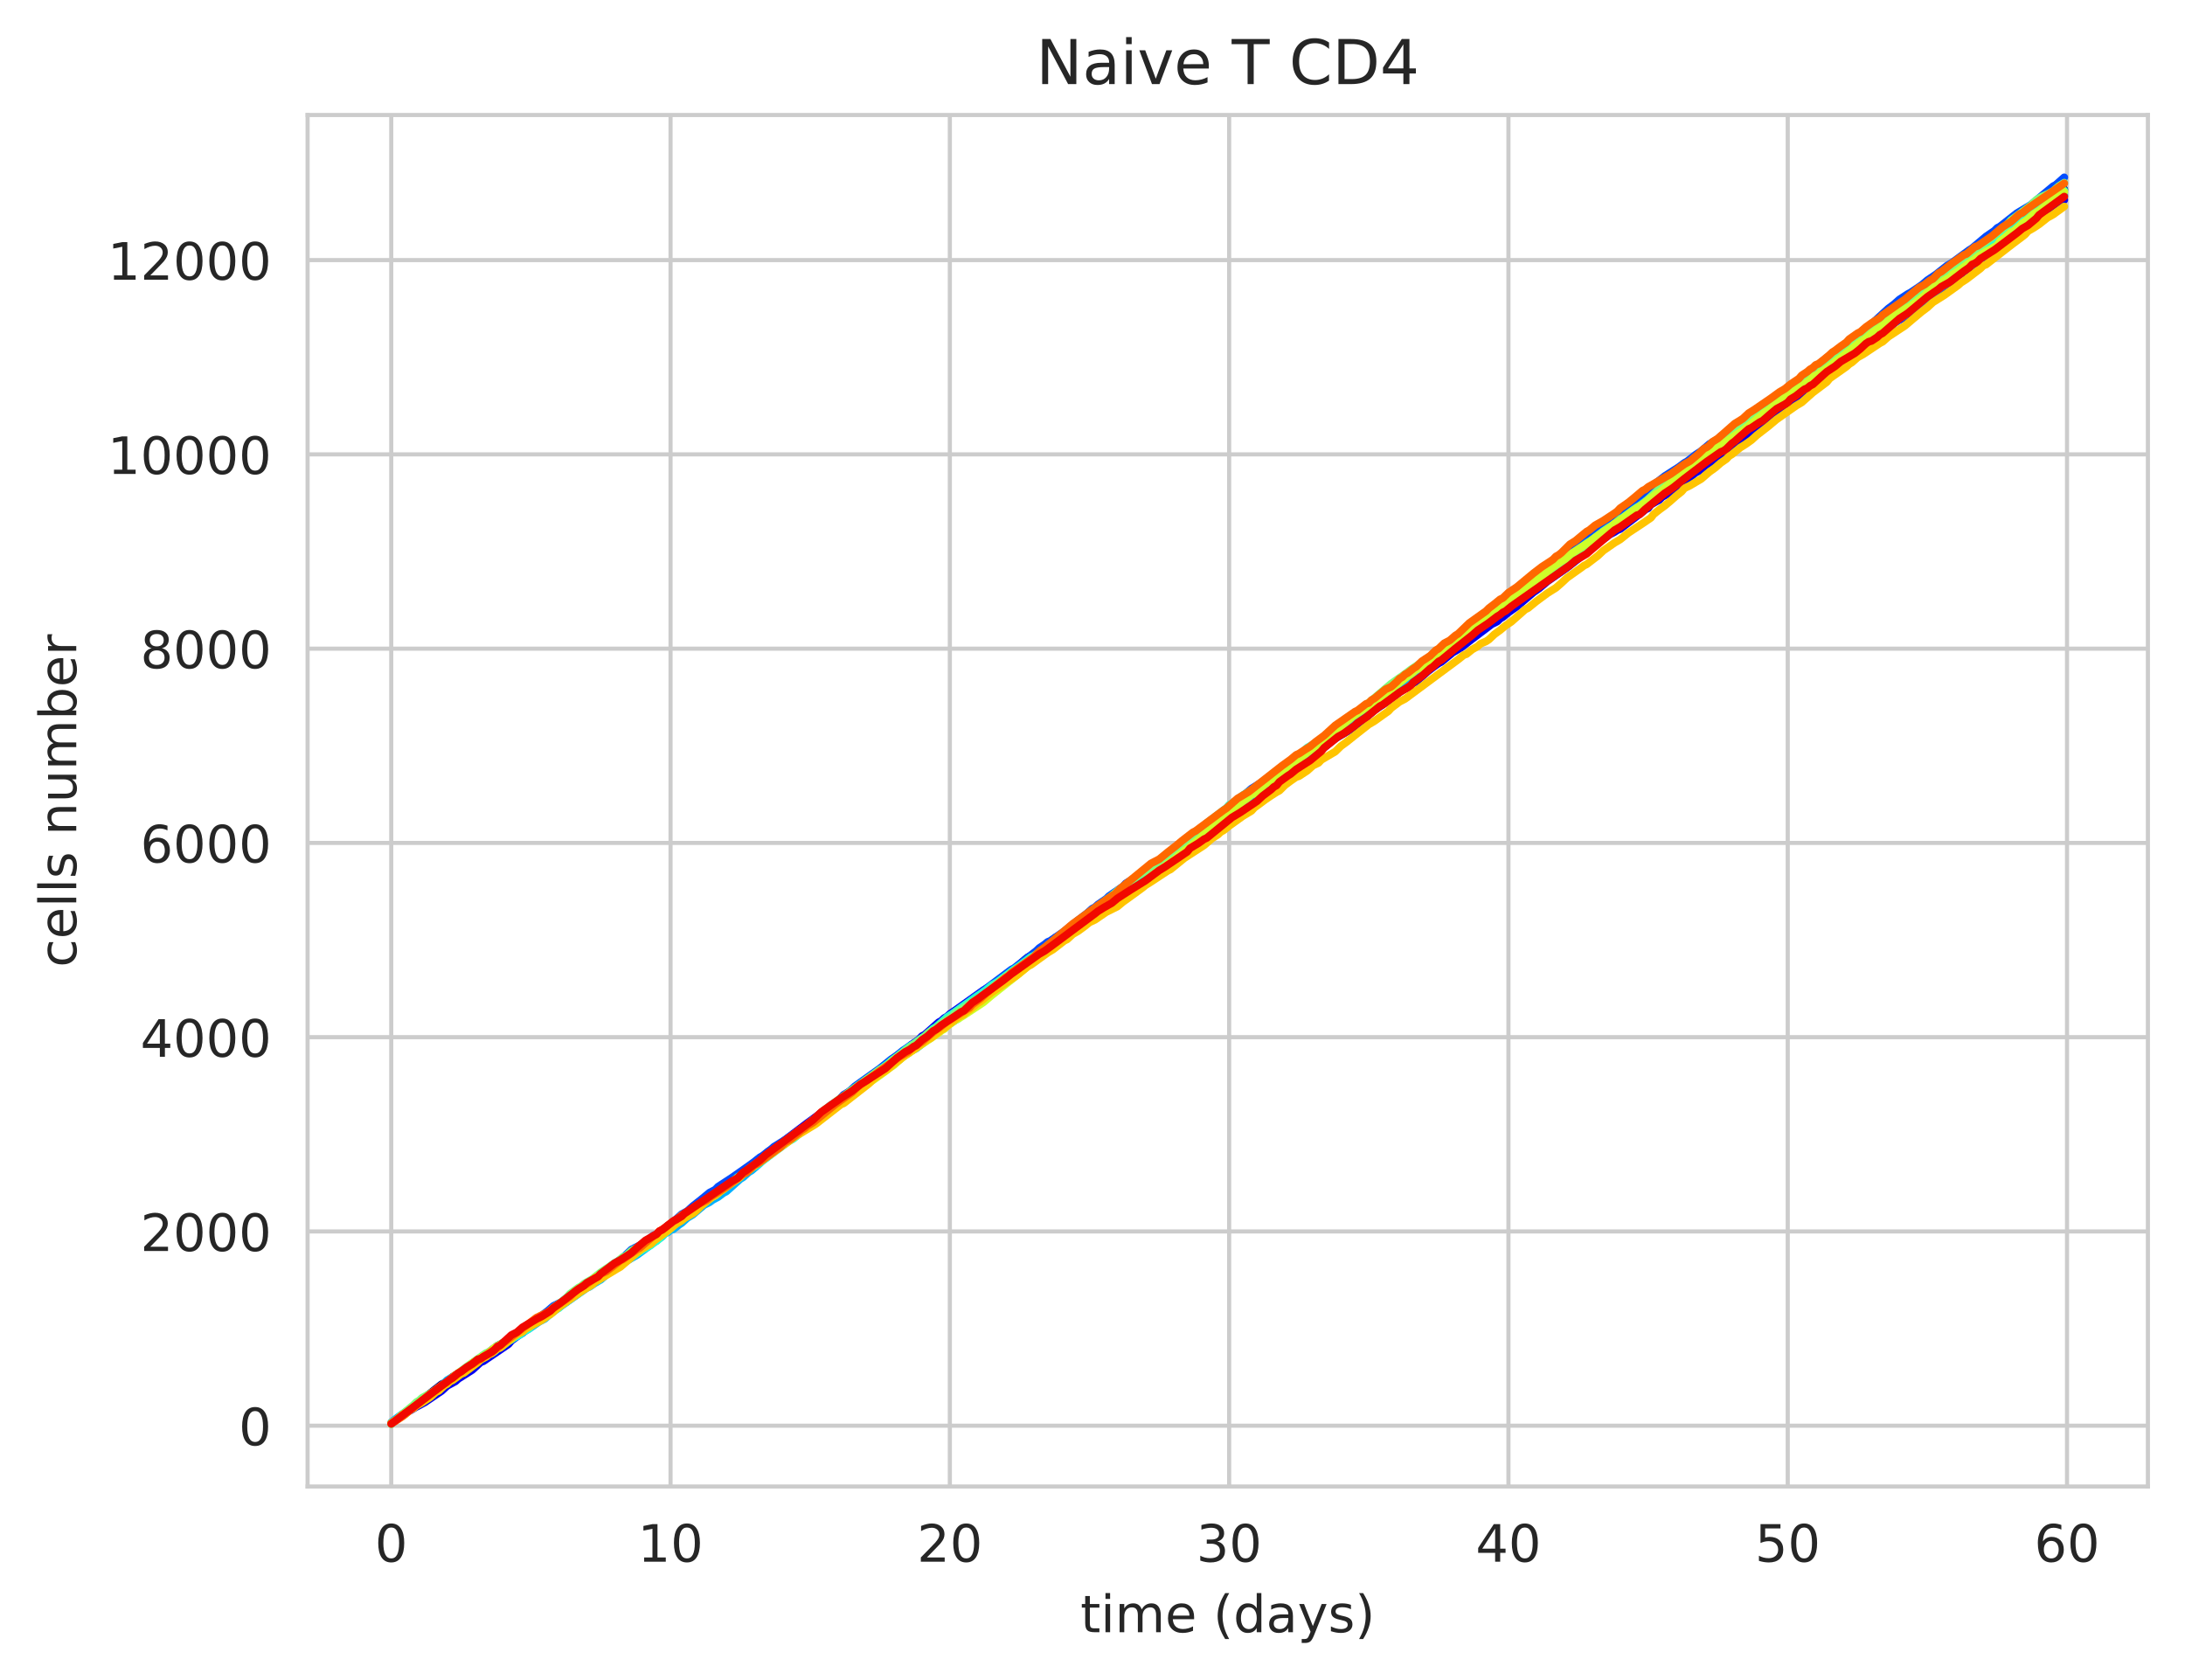 <?xml version="1.0" encoding="utf-8" standalone="no"?>
<!DOCTYPE svg PUBLIC "-//W3C//DTD SVG 1.1//EN"
  "http://www.w3.org/Graphics/SVG/1.1/DTD/svg11.dtd">
<!-- Created with matplotlib (https://matplotlib.org/) -->
<svg height="325.986pt" version="1.1" viewBox="0 0 424.011 325.986" width="424.011pt" xmlns="http://www.w3.org/2000/svg" xmlns:xlink="http://www.w3.org/1999/xlink">
 <defs>
  <style type="text/css">
*{stroke-linecap:butt;stroke-linejoin:round;white-space:pre;}
  </style>
 </defs>
 <g id="figure_1">
  <g id="patch_1">
   <path d="M 0 325.986 
L 424.011 325.986 
L 424.011 0 
L 0 0 
z
" style="fill:#ffffff;"/>
  </g>
  <g id="axes_1">
   <g id="patch_2">
    <path d="M 59.691 288.43 
L 416.811 288.43 
L 416.811 22.318 
L 59.691 22.318 
z
" style="fill:#ffffff;"/>
   </g>
   <g id="matplotlib.axis_1">
    <g id="xtick_1">
     <g id="line2d_1">
      <path clip-path="url(#p56783b07f5)" d="M 75.923 288.43 
L 75.923 22.318 
" style="fill:none;stroke:#cccccc;stroke-linecap:round;stroke-width:0.8;"/>
     </g>
     <g id="text_1">
      <!-- 0 -->
      <defs>
       <path d="M 31.781 66.406 
Q 24.172 66.406 20.328 58.906 
Q 16.5 51.422 16.5 36.375 
Q 16.5 21.391 20.328 13.891 
Q 24.172 6.391 31.781 6.391 
Q 39.453 6.391 43.281 13.891 
Q 47.125 21.391 47.125 36.375 
Q 47.125 51.422 43.281 58.906 
Q 39.453 66.406 31.781 66.406 
z
M 31.781 74.219 
Q 44.047 74.219 50.516 64.516 
Q 56.984 54.828 56.984 36.375 
Q 56.984 17.969 50.516 8.266 
Q 44.047 -1.422 31.781 -1.422 
Q 19.531 -1.422 13.062 8.266 
Q 6.594 17.969 6.594 36.375 
Q 6.594 54.828 13.062 64.516 
Q 19.531 74.219 31.781 74.219 
z
" id="DejaVuSans-48"/>
      </defs>
      <g style="fill:#262626;" transform="translate(72.742 303.029)scale(0.1 -0.1)">
       <use xlink:href="#DejaVuSans-48"/>
      </g>
     </g>
    </g>
    <g id="xtick_2">
     <g id="line2d_2">
      <path clip-path="url(#p56783b07f5)" d="M 130.123 288.43 
L 130.123 22.318 
" style="fill:none;stroke:#cccccc;stroke-linecap:round;stroke-width:0.8;"/>
     </g>
     <g id="text_2">
      <!-- 10 -->
      <defs>
       <path d="M 12.406 8.297 
L 28.516 8.297 
L 28.516 63.922 
L 10.984 60.406 
L 10.984 69.391 
L 28.422 72.906 
L 38.281 72.906 
L 38.281 8.297 
L 54.391 8.297 
L 54.391 0 
L 12.406 0 
z
" id="DejaVuSans-49"/>
      </defs>
      <g style="fill:#262626;" transform="translate(123.76 303.029)scale(0.1 -0.1)">
       <use xlink:href="#DejaVuSans-49"/>
       <use x="63.623" xlink:href="#DejaVuSans-48"/>
      </g>
     </g>
    </g>
    <g id="xtick_3">
     <g id="line2d_3">
      <path clip-path="url(#p56783b07f5)" d="M 184.322 288.43 
L 184.322 22.318 
" style="fill:none;stroke:#cccccc;stroke-linecap:round;stroke-width:0.8;"/>
     </g>
     <g id="text_3">
      <!-- 20 -->
      <defs>
       <path d="M 19.188 8.297 
L 53.609 8.297 
L 53.609 0 
L 7.328 0 
L 7.328 8.297 
Q 12.938 14.109 22.625 23.891 
Q 32.328 33.688 34.812 36.531 
Q 39.547 41.844 41.422 45.531 
Q 43.312 49.219 43.312 52.781 
Q 43.312 58.594 39.234 62.25 
Q 35.156 65.922 28.609 65.922 
Q 23.969 65.922 18.812 64.312 
Q 13.672 62.703 7.812 59.422 
L 7.812 69.391 
Q 13.766 71.781 18.938 73 
Q 24.125 74.219 28.422 74.219 
Q 39.75 74.219 46.484 68.547 
Q 53.219 62.891 53.219 53.422 
Q 53.219 48.922 51.531 44.891 
Q 49.859 40.875 45.406 35.406 
Q 44.188 33.984 37.641 27.219 
Q 31.109 20.453 19.188 8.297 
z
" id="DejaVuSans-50"/>
      </defs>
      <g style="fill:#262626;" transform="translate(177.96 303.029)scale(0.1 -0.1)">
       <use xlink:href="#DejaVuSans-50"/>
       <use x="63.623" xlink:href="#DejaVuSans-48"/>
      </g>
     </g>
    </g>
    <g id="xtick_4">
     <g id="line2d_4">
      <path clip-path="url(#p56783b07f5)" d="M 238.522 288.43 
L 238.522 22.318 
" style="fill:none;stroke:#cccccc;stroke-linecap:round;stroke-width:0.8;"/>
     </g>
     <g id="text_4">
      <!-- 30 -->
      <defs>
       <path d="M 40.578 39.312 
Q 47.656 37.797 51.625 33 
Q 55.609 28.219 55.609 21.188 
Q 55.609 10.406 48.188 4.484 
Q 40.766 -1.422 27.094 -1.422 
Q 22.516 -1.422 17.656 -0.516 
Q 12.797 0.391 7.625 2.203 
L 7.625 11.719 
Q 11.719 9.328 16.594 8.109 
Q 21.484 6.891 26.812 6.891 
Q 36.078 6.891 40.938 10.547 
Q 45.797 14.203 45.797 21.188 
Q 45.797 27.641 41.281 31.266 
Q 36.766 34.906 28.719 34.906 
L 20.219 34.906 
L 20.219 43.016 
L 29.109 43.016 
Q 36.375 43.016 40.234 45.922 
Q 44.094 48.828 44.094 54.297 
Q 44.094 59.906 40.109 62.906 
Q 36.141 65.922 28.719 65.922 
Q 24.656 65.922 20.016 65.031 
Q 15.375 64.156 9.812 62.312 
L 9.812 71.094 
Q 15.438 72.656 20.344 73.438 
Q 25.25 74.219 29.594 74.219 
Q 40.828 74.219 47.359 69.109 
Q 53.906 64.016 53.906 55.328 
Q 53.906 49.266 50.438 45.094 
Q 46.969 40.922 40.578 39.312 
z
" id="DejaVuSans-51"/>
      </defs>
      <g style="fill:#262626;" transform="translate(232.159 303.029)scale(0.1 -0.1)">
       <use xlink:href="#DejaVuSans-51"/>
       <use x="63.623" xlink:href="#DejaVuSans-48"/>
      </g>
     </g>
    </g>
    <g id="xtick_5">
     <g id="line2d_5">
      <path clip-path="url(#p56783b07f5)" d="M 292.721 288.43 
L 292.721 22.318 
" style="fill:none;stroke:#cccccc;stroke-linecap:round;stroke-width:0.8;"/>
     </g>
     <g id="text_5">
      <!-- 40 -->
      <defs>
       <path d="M 37.797 64.312 
L 12.891 25.391 
L 37.797 25.391 
z
M 35.203 72.906 
L 47.609 72.906 
L 47.609 25.391 
L 58.016 25.391 
L 58.016 17.188 
L 47.609 17.188 
L 47.609 0 
L 37.797 0 
L 37.797 17.188 
L 4.891 17.188 
L 4.891 26.703 
z
" id="DejaVuSans-52"/>
      </defs>
      <g style="fill:#262626;" transform="translate(286.359 303.029)scale(0.1 -0.1)">
       <use xlink:href="#DejaVuSans-52"/>
       <use x="63.623" xlink:href="#DejaVuSans-48"/>
      </g>
     </g>
    </g>
    <g id="xtick_6">
     <g id="line2d_6">
      <path clip-path="url(#p56783b07f5)" d="M 346.92 288.43 
L 346.92 22.318 
" style="fill:none;stroke:#cccccc;stroke-linecap:round;stroke-width:0.8;"/>
     </g>
     <g id="text_6">
      <!-- 50 -->
      <defs>
       <path d="M 10.797 72.906 
L 49.516 72.906 
L 49.516 64.594 
L 19.828 64.594 
L 19.828 46.734 
Q 21.969 47.469 24.109 47.828 
Q 26.266 48.188 28.422 48.188 
Q 40.625 48.188 47.75 41.5 
Q 54.891 34.812 54.891 23.391 
Q 54.891 11.625 47.562 5.094 
Q 40.234 -1.422 26.906 -1.422 
Q 22.312 -1.422 17.547 -0.641 
Q 12.797 0.141 7.719 1.703 
L 7.719 11.625 
Q 12.109 9.234 16.797 8.062 
Q 21.484 6.891 26.703 6.891 
Q 35.156 6.891 40.078 11.328 
Q 45.016 15.766 45.016 23.391 
Q 45.016 31 40.078 35.438 
Q 35.156 39.891 26.703 39.891 
Q 22.75 39.891 18.812 39.016 
Q 14.891 38.141 10.797 36.281 
z
" id="DejaVuSans-53"/>
      </defs>
      <g style="fill:#262626;" transform="translate(340.558 303.029)scale(0.1 -0.1)">
       <use xlink:href="#DejaVuSans-53"/>
       <use x="63.623" xlink:href="#DejaVuSans-48"/>
      </g>
     </g>
    </g>
    <g id="xtick_7">
     <g id="line2d_7">
      <path clip-path="url(#p56783b07f5)" d="M 401.12 288.43 
L 401.12 22.318 
" style="fill:none;stroke:#cccccc;stroke-linecap:round;stroke-width:0.8;"/>
     </g>
     <g id="text_7">
      <!-- 60 -->
      <defs>
       <path d="M 33.016 40.375 
Q 26.375 40.375 22.484 35.828 
Q 18.609 31.297 18.609 23.391 
Q 18.609 15.531 22.484 10.953 
Q 26.375 6.391 33.016 6.391 
Q 39.656 6.391 43.531 10.953 
Q 47.406 15.531 47.406 23.391 
Q 47.406 31.297 43.531 35.828 
Q 39.656 40.375 33.016 40.375 
z
M 52.594 71.297 
L 52.594 62.312 
Q 48.875 64.062 45.094 64.984 
Q 41.312 65.922 37.594 65.922 
Q 27.828 65.922 22.672 59.328 
Q 17.531 52.734 16.797 39.406 
Q 19.672 43.656 24.016 45.922 
Q 28.375 48.188 33.594 48.188 
Q 44.578 48.188 50.953 41.516 
Q 57.328 34.859 57.328 23.391 
Q 57.328 12.156 50.688 5.359 
Q 44.047 -1.422 33.016 -1.422 
Q 20.359 -1.422 13.672 8.266 
Q 6.984 17.969 6.984 36.375 
Q 6.984 53.656 15.188 63.938 
Q 23.391 74.219 37.203 74.219 
Q 40.922 74.219 44.703 73.484 
Q 48.484 72.75 52.594 71.297 
z
" id="DejaVuSans-54"/>
      </defs>
      <g style="fill:#262626;" transform="translate(394.757 303.029)scale(0.1 -0.1)">
       <use xlink:href="#DejaVuSans-54"/>
       <use x="63.623" xlink:href="#DejaVuSans-48"/>
      </g>
     </g>
    </g>
    <g id="text_8">
     <!-- time (days) -->
     <defs>
      <path d="M 18.312 70.219 
L 18.312 54.688 
L 36.812 54.688 
L 36.812 47.703 
L 18.312 47.703 
L 18.312 18.016 
Q 18.312 11.328 20.141 9.422 
Q 21.969 7.516 27.594 7.516 
L 36.812 7.516 
L 36.812 0 
L 27.594 0 
Q 17.188 0 13.234 3.875 
Q 9.281 7.766 9.281 18.016 
L 9.281 47.703 
L 2.688 47.703 
L 2.688 54.688 
L 9.281 54.688 
L 9.281 70.219 
z
" id="DejaVuSans-116"/>
      <path d="M 9.422 54.688 
L 18.406 54.688 
L 18.406 0 
L 9.422 0 
z
M 9.422 75.984 
L 18.406 75.984 
L 18.406 64.594 
L 9.422 64.594 
z
" id="DejaVuSans-105"/>
      <path d="M 52 44.188 
Q 55.375 50.25 60.062 53.125 
Q 64.75 56 71.094 56 
Q 79.641 56 84.281 50.016 
Q 88.922 44.047 88.922 33.016 
L 88.922 0 
L 79.891 0 
L 79.891 32.719 
Q 79.891 40.578 77.094 44.375 
Q 74.312 48.188 68.609 48.188 
Q 61.625 48.188 57.562 43.547 
Q 53.516 38.922 53.516 30.906 
L 53.516 0 
L 44.484 0 
L 44.484 32.719 
Q 44.484 40.625 41.703 44.406 
Q 38.922 48.188 33.109 48.188 
Q 26.219 48.188 22.156 43.531 
Q 18.109 38.875 18.109 30.906 
L 18.109 0 
L 9.078 0 
L 9.078 54.688 
L 18.109 54.688 
L 18.109 46.188 
Q 21.188 51.219 25.484 53.609 
Q 29.781 56 35.688 56 
Q 41.656 56 45.828 52.969 
Q 50 49.953 52 44.188 
z
" id="DejaVuSans-109"/>
      <path d="M 56.203 29.594 
L 56.203 25.203 
L 14.891 25.203 
Q 15.484 15.922 20.484 11.062 
Q 25.484 6.203 34.422 6.203 
Q 39.594 6.203 44.453 7.469 
Q 49.312 8.734 54.109 11.281 
L 54.109 2.781 
Q 49.266 0.734 44.188 -0.344 
Q 39.109 -1.422 33.891 -1.422 
Q 20.797 -1.422 13.156 6.188 
Q 5.516 13.812 5.516 26.812 
Q 5.516 40.234 12.766 48.109 
Q 20.016 56 32.328 56 
Q 43.359 56 49.781 48.891 
Q 56.203 41.797 56.203 29.594 
z
M 47.219 32.234 
Q 47.125 39.594 43.094 43.984 
Q 39.062 48.391 32.422 48.391 
Q 24.906 48.391 20.391 44.141 
Q 15.875 39.891 15.188 32.172 
z
" id="DejaVuSans-101"/>
      <path id="DejaVuSans-32"/>
      <path d="M 31 75.875 
Q 24.469 64.656 21.281 53.656 
Q 18.109 42.672 18.109 31.391 
Q 18.109 20.125 21.312 9.062 
Q 24.516 -2 31 -13.188 
L 23.188 -13.188 
Q 15.875 -1.703 12.234 9.375 
Q 8.594 20.453 8.594 31.391 
Q 8.594 42.281 12.203 53.312 
Q 15.828 64.359 23.188 75.875 
z
" id="DejaVuSans-40"/>
      <path d="M 45.406 46.391 
L 45.406 75.984 
L 54.391 75.984 
L 54.391 0 
L 45.406 0 
L 45.406 8.203 
Q 42.578 3.328 38.25 0.953 
Q 33.938 -1.422 27.875 -1.422 
Q 17.969 -1.422 11.734 6.484 
Q 5.516 14.406 5.516 27.297 
Q 5.516 40.188 11.734 48.094 
Q 17.969 56 27.875 56 
Q 33.938 56 38.25 53.625 
Q 42.578 51.266 45.406 46.391 
z
M 14.797 27.297 
Q 14.797 17.391 18.875 11.75 
Q 22.953 6.109 30.078 6.109 
Q 37.203 6.109 41.297 11.75 
Q 45.406 17.391 45.406 27.297 
Q 45.406 37.203 41.297 42.844 
Q 37.203 48.484 30.078 48.484 
Q 22.953 48.484 18.875 42.844 
Q 14.797 37.203 14.797 27.297 
z
" id="DejaVuSans-100"/>
      <path d="M 34.281 27.484 
Q 23.391 27.484 19.188 25 
Q 14.984 22.516 14.984 16.5 
Q 14.984 11.719 18.141 8.906 
Q 21.297 6.109 26.703 6.109 
Q 34.188 6.109 38.703 11.406 
Q 43.219 16.703 43.219 25.484 
L 43.219 27.484 
z
M 52.203 31.203 
L 52.203 0 
L 43.219 0 
L 43.219 8.297 
Q 40.141 3.328 35.547 0.953 
Q 30.953 -1.422 24.312 -1.422 
Q 15.922 -1.422 10.953 3.297 
Q 6 8.016 6 15.922 
Q 6 25.141 12.172 29.828 
Q 18.359 34.516 30.609 34.516 
L 43.219 34.516 
L 43.219 35.406 
Q 43.219 41.609 39.141 45 
Q 35.062 48.391 27.688 48.391 
Q 23 48.391 18.547 47.266 
Q 14.109 46.141 10.016 43.891 
L 10.016 52.203 
Q 14.938 54.109 19.578 55.047 
Q 24.219 56 28.609 56 
Q 40.484 56 46.344 49.844 
Q 52.203 43.703 52.203 31.203 
z
" id="DejaVuSans-97"/>
      <path d="M 32.172 -5.078 
Q 28.375 -14.844 24.75 -17.812 
Q 21.141 -20.797 15.094 -20.797 
L 7.906 -20.797 
L 7.906 -13.281 
L 13.188 -13.281 
Q 16.891 -13.281 18.938 -11.516 
Q 21 -9.766 23.484 -3.219 
L 25.094 0.875 
L 2.984 54.688 
L 12.5 54.688 
L 29.594 11.922 
L 46.688 54.688 
L 56.203 54.688 
z
" id="DejaVuSans-121"/>
      <path d="M 44.281 53.078 
L 44.281 44.578 
Q 40.484 46.531 36.375 47.5 
Q 32.281 48.484 27.875 48.484 
Q 21.188 48.484 17.844 46.438 
Q 14.5 44.391 14.5 40.281 
Q 14.5 37.156 16.891 35.375 
Q 19.281 33.594 26.516 31.984 
L 29.594 31.297 
Q 39.156 29.25 43.188 25.516 
Q 47.219 21.781 47.219 15.094 
Q 47.219 7.469 41.188 3.016 
Q 35.156 -1.422 24.609 -1.422 
Q 20.219 -1.422 15.453 -0.562 
Q 10.688 0.297 5.422 2 
L 5.422 11.281 
Q 10.406 8.688 15.234 7.391 
Q 20.062 6.109 24.812 6.109 
Q 31.156 6.109 34.562 8.281 
Q 37.984 10.453 37.984 14.406 
Q 37.984 18.062 35.516 20.016 
Q 33.062 21.969 24.703 23.781 
L 21.578 24.516 
Q 13.234 26.266 9.516 29.906 
Q 5.812 33.547 5.812 39.891 
Q 5.812 47.609 11.281 51.797 
Q 16.75 56 26.812 56 
Q 31.781 56 36.172 55.266 
Q 40.578 54.547 44.281 53.078 
z
" id="DejaVuSans-115"/>
      <path d="M 8.016 75.875 
L 15.828 75.875 
Q 23.141 64.359 26.781 53.312 
Q 30.422 42.281 30.422 31.391 
Q 30.422 20.453 26.781 9.375 
Q 23.141 -1.703 15.828 -13.188 
L 8.016 -13.188 
Q 14.5 -2 17.703 9.062 
Q 20.906 20.125 20.906 31.391 
Q 20.906 42.672 17.703 53.656 
Q 14.5 64.656 8.016 75.875 
z
" id="DejaVuSans-41"/>
     </defs>
     <g style="fill:#262626;" transform="translate(209.662 316.707)scale(0.1 -0.1)">
      <use xlink:href="#DejaVuSans-116"/>
      <use x="39.209" xlink:href="#DejaVuSans-105"/>
      <use x="66.992" xlink:href="#DejaVuSans-109"/>
      <use x="164.404" xlink:href="#DejaVuSans-101"/>
      <use x="225.928" xlink:href="#DejaVuSans-32"/>
      <use x="257.715" xlink:href="#DejaVuSans-40"/>
      <use x="296.729" xlink:href="#DejaVuSans-100"/>
      <use x="360.205" xlink:href="#DejaVuSans-97"/>
      <use x="421.484" xlink:href="#DejaVuSans-121"/>
      <use x="480.664" xlink:href="#DejaVuSans-115"/>
      <use x="532.764" xlink:href="#DejaVuSans-41"/>
     </g>
    </g>
   </g>
   <g id="matplotlib.axis_2">
    <g id="ytick_1">
     <g id="line2d_8">
      <path clip-path="url(#p56783b07f5)" d="M 59.691 276.636 
L 416.811 276.636 
" style="fill:none;stroke:#cccccc;stroke-linecap:round;stroke-width:0.8;"/>
     </g>
     <g id="text_9">
      <!-- 0 -->
      <g style="fill:#262626;" transform="translate(46.328 280.435)scale(0.1 -0.1)">
       <use xlink:href="#DejaVuSans-48"/>
      </g>
     </g>
    </g>
    <g id="ytick_2">
     <g id="line2d_9">
      <path clip-path="url(#p56783b07f5)" d="M 59.691 238.942 
L 416.811 238.942 
" style="fill:none;stroke:#cccccc;stroke-linecap:round;stroke-width:0.8;"/>
     </g>
     <g id="text_10">
      <!-- 2000 -->
      <g style="fill:#262626;" transform="translate(27.241 242.741)scale(0.1 -0.1)">
       <use xlink:href="#DejaVuSans-50"/>
       <use x="63.623" xlink:href="#DejaVuSans-48"/>
       <use x="127.246" xlink:href="#DejaVuSans-48"/>
       <use x="190.869" xlink:href="#DejaVuSans-48"/>
      </g>
     </g>
    </g>
    <g id="ytick_3">
     <g id="line2d_10">
      <path clip-path="url(#p56783b07f5)" d="M 59.691 201.248 
L 416.811 201.248 
" style="fill:none;stroke:#cccccc;stroke-linecap:round;stroke-width:0.8;"/>
     </g>
     <g id="text_11">
      <!-- 4000 -->
      <g style="fill:#262626;" transform="translate(27.241 205.047)scale(0.1 -0.1)">
       <use xlink:href="#DejaVuSans-52"/>
       <use x="63.623" xlink:href="#DejaVuSans-48"/>
       <use x="127.246" xlink:href="#DejaVuSans-48"/>
       <use x="190.869" xlink:href="#DejaVuSans-48"/>
      </g>
     </g>
    </g>
    <g id="ytick_4">
     <g id="line2d_11">
      <path clip-path="url(#p56783b07f5)" d="M 59.691 163.554 
L 416.811 163.554 
" style="fill:none;stroke:#cccccc;stroke-linecap:round;stroke-width:0.8;"/>
     </g>
     <g id="text_12">
      <!-- 6000 -->
      <g style="fill:#262626;" transform="translate(27.241 167.353)scale(0.1 -0.1)">
       <use xlink:href="#DejaVuSans-54"/>
       <use x="63.623" xlink:href="#DejaVuSans-48"/>
       <use x="127.246" xlink:href="#DejaVuSans-48"/>
       <use x="190.869" xlink:href="#DejaVuSans-48"/>
      </g>
     </g>
    </g>
    <g id="ytick_5">
     <g id="line2d_12">
      <path clip-path="url(#p56783b07f5)" d="M 59.691 125.86 
L 416.811 125.86 
" style="fill:none;stroke:#cccccc;stroke-linecap:round;stroke-width:0.8;"/>
     </g>
     <g id="text_13">
      <!-- 8000 -->
      <defs>
       <path d="M 31.781 34.625 
Q 24.75 34.625 20.719 30.859 
Q 16.703 27.094 16.703 20.516 
Q 16.703 13.922 20.719 10.156 
Q 24.75 6.391 31.781 6.391 
Q 38.812 6.391 42.859 10.172 
Q 46.922 13.969 46.922 20.516 
Q 46.922 27.094 42.891 30.859 
Q 38.875 34.625 31.781 34.625 
z
M 21.922 38.812 
Q 15.578 40.375 12.031 44.719 
Q 8.5 49.078 8.5 55.328 
Q 8.5 64.062 14.719 69.141 
Q 20.953 74.219 31.781 74.219 
Q 42.672 74.219 48.875 69.141 
Q 55.078 64.062 55.078 55.328 
Q 55.078 49.078 51.531 44.719 
Q 48 40.375 41.703 38.812 
Q 48.828 37.156 52.797 32.312 
Q 56.781 27.484 56.781 20.516 
Q 56.781 9.906 50.312 4.234 
Q 43.844 -1.422 31.781 -1.422 
Q 19.734 -1.422 13.25 4.234 
Q 6.781 9.906 6.781 20.516 
Q 6.781 27.484 10.781 32.312 
Q 14.797 37.156 21.922 38.812 
z
M 18.312 54.391 
Q 18.312 48.734 21.844 45.562 
Q 25.391 42.391 31.781 42.391 
Q 38.141 42.391 41.719 45.562 
Q 45.312 48.734 45.312 54.391 
Q 45.312 60.062 41.719 63.234 
Q 38.141 66.406 31.781 66.406 
Q 25.391 66.406 21.844 63.234 
Q 18.312 60.062 18.312 54.391 
z
" id="DejaVuSans-56"/>
      </defs>
      <g style="fill:#262626;" transform="translate(27.241 129.659)scale(0.1 -0.1)">
       <use xlink:href="#DejaVuSans-56"/>
       <use x="63.623" xlink:href="#DejaVuSans-48"/>
       <use x="127.246" xlink:href="#DejaVuSans-48"/>
       <use x="190.869" xlink:href="#DejaVuSans-48"/>
      </g>
     </g>
    </g>
    <g id="ytick_6">
     <g id="line2d_13">
      <path clip-path="url(#p56783b07f5)" d="M 59.691 88.166 
L 416.811 88.166 
" style="fill:none;stroke:#cccccc;stroke-linecap:round;stroke-width:0.8;"/>
     </g>
     <g id="text_14">
      <!-- 10000 -->
      <g style="fill:#262626;" transform="translate(20.878 91.965)scale(0.1 -0.1)">
       <use xlink:href="#DejaVuSans-49"/>
       <use x="63.623" xlink:href="#DejaVuSans-48"/>
       <use x="127.246" xlink:href="#DejaVuSans-48"/>
       <use x="190.869" xlink:href="#DejaVuSans-48"/>
       <use x="254.492" xlink:href="#DejaVuSans-48"/>
      </g>
     </g>
    </g>
    <g id="ytick_7">
     <g id="line2d_14">
      <path clip-path="url(#p56783b07f5)" d="M 59.691 50.472 
L 416.811 50.472 
" style="fill:none;stroke:#cccccc;stroke-linecap:round;stroke-width:0.8;"/>
     </g>
     <g id="text_15">
      <!-- 12000 -->
      <g style="fill:#262626;" transform="translate(20.878 54.271)scale(0.1 -0.1)">
       <use xlink:href="#DejaVuSans-49"/>
       <use x="63.623" xlink:href="#DejaVuSans-50"/>
       <use x="127.246" xlink:href="#DejaVuSans-48"/>
       <use x="190.869" xlink:href="#DejaVuSans-48"/>
       <use x="254.492" xlink:href="#DejaVuSans-48"/>
      </g>
     </g>
    </g>
    <g id="text_16">
     <!-- cells number -->
     <defs>
      <path d="M 48.781 52.594 
L 48.781 44.188 
Q 44.969 46.297 41.141 47.344 
Q 37.312 48.391 33.406 48.391 
Q 24.656 48.391 19.812 42.844 
Q 14.984 37.312 14.984 27.297 
Q 14.984 17.281 19.812 11.734 
Q 24.656 6.203 33.406 6.203 
Q 37.312 6.203 41.141 7.25 
Q 44.969 8.297 48.781 10.406 
L 48.781 2.094 
Q 45.016 0.344 40.984 -0.531 
Q 36.969 -1.422 32.422 -1.422 
Q 20.062 -1.422 12.781 6.344 
Q 5.516 14.109 5.516 27.297 
Q 5.516 40.672 12.859 48.328 
Q 20.219 56 33.016 56 
Q 37.156 56 41.109 55.141 
Q 45.062 54.297 48.781 52.594 
z
" id="DejaVuSans-99"/>
      <path d="M 9.422 75.984 
L 18.406 75.984 
L 18.406 0 
L 9.422 0 
z
" id="DejaVuSans-108"/>
      <path d="M 54.891 33.016 
L 54.891 0 
L 45.906 0 
L 45.906 32.719 
Q 45.906 40.484 42.875 44.328 
Q 39.844 48.188 33.797 48.188 
Q 26.516 48.188 22.312 43.547 
Q 18.109 38.922 18.109 30.906 
L 18.109 0 
L 9.078 0 
L 9.078 54.688 
L 18.109 54.688 
L 18.109 46.188 
Q 21.344 51.125 25.703 53.562 
Q 30.078 56 35.797 56 
Q 45.219 56 50.047 50.172 
Q 54.891 44.344 54.891 33.016 
z
" id="DejaVuSans-110"/>
      <path d="M 8.5 21.578 
L 8.5 54.688 
L 17.484 54.688 
L 17.484 21.922 
Q 17.484 14.156 20.5 10.266 
Q 23.531 6.391 29.594 6.391 
Q 36.859 6.391 41.078 11.031 
Q 45.312 15.672 45.312 23.688 
L 45.312 54.688 
L 54.297 54.688 
L 54.297 0 
L 45.312 0 
L 45.312 8.406 
Q 42.047 3.422 37.719 1 
Q 33.406 -1.422 27.688 -1.422 
Q 18.266 -1.422 13.375 4.438 
Q 8.5 10.297 8.5 21.578 
z
M 31.109 56 
z
" id="DejaVuSans-117"/>
      <path d="M 48.688 27.297 
Q 48.688 37.203 44.609 42.844 
Q 40.531 48.484 33.406 48.484 
Q 26.266 48.484 22.188 42.844 
Q 18.109 37.203 18.109 27.297 
Q 18.109 17.391 22.188 11.75 
Q 26.266 6.109 33.406 6.109 
Q 40.531 6.109 44.609 11.75 
Q 48.688 17.391 48.688 27.297 
z
M 18.109 46.391 
Q 20.953 51.266 25.266 53.625 
Q 29.594 56 35.594 56 
Q 45.562 56 51.781 48.094 
Q 58.016 40.188 58.016 27.297 
Q 58.016 14.406 51.781 6.484 
Q 45.562 -1.422 35.594 -1.422 
Q 29.594 -1.422 25.266 0.953 
Q 20.953 3.328 18.109 8.203 
L 18.109 0 
L 9.078 0 
L 9.078 75.984 
L 18.109 75.984 
z
" id="DejaVuSans-98"/>
      <path d="M 41.109 46.297 
Q 39.594 47.172 37.812 47.578 
Q 36.031 48 33.891 48 
Q 26.266 48 22.188 43.047 
Q 18.109 38.094 18.109 28.812 
L 18.109 0 
L 9.078 0 
L 9.078 54.688 
L 18.109 54.688 
L 18.109 46.188 
Q 20.953 51.172 25.484 53.578 
Q 30.031 56 36.531 56 
Q 37.453 56 38.578 55.875 
Q 39.703 55.766 41.062 55.516 
z
" id="DejaVuSans-114"/>
     </defs>
     <g style="fill:#262626;" transform="translate(14.798 187.686)rotate(-90)scale(0.1 -0.1)">
      <use xlink:href="#DejaVuSans-99"/>
      <use x="54.98" xlink:href="#DejaVuSans-101"/>
      <use x="116.504" xlink:href="#DejaVuSans-108"/>
      <use x="144.287" xlink:href="#DejaVuSans-108"/>
      <use x="172.07" xlink:href="#DejaVuSans-115"/>
      <use x="224.17" xlink:href="#DejaVuSans-32"/>
      <use x="255.957" xlink:href="#DejaVuSans-110"/>
      <use x="319.336" xlink:href="#DejaVuSans-117"/>
      <use x="382.715" xlink:href="#DejaVuSans-109"/>
      <use x="480.127" xlink:href="#DejaVuSans-98"/>
      <use x="543.604" xlink:href="#DejaVuSans-101"/>
      <use x="605.127" xlink:href="#DejaVuSans-114"/>
     </g>
    </g>
   </g>
   <g id="line2d_15">
    <path clip-path="url(#p56783b07f5)" d="M 75.923 276.165 
L 78.091 274.6 
L 80.259 272.847 
L 85.679 268.607 
L 86.221 268.362 
L 87.847 267.137 
L 90.557 265.648 
L 91.641 264.592 
L 92.725 263.82 
L 93.809 262.972 
L 94.351 262.745 
L 96.519 261.125 
L 98.145 260.276 
L 99.771 259.033 
L 100.855 258.354 
L 105.733 255.075 
L 106.275 254.792 
L 109.527 252.267 
L 110.069 252.059 
L 110.611 251.682 
L 111.153 251.475 
L 111.695 251.06 
L 112.237 250.834 
L 119.283 245.708 
L 120.367 245.161 
L 121.993 243.71 
L 122.535 243.503 
L 124.161 242.183 
L 124.703 241.901 
L 125.245 241.373 
L 126.329 240.694 
L 126.871 240.336 
L 127.955 239.432 
L 131.207 237.057 
L 131.749 236.473 
L 132.291 236.152 
L 133.375 235.267 
L 133.917 234.965 
L 134.459 234.343 
L 136.085 233.457 
L 136.627 233.005 
L 137.169 232.703 
L 138.795 231.346 
L 140.963 229.82 
L 142.047 228.972 
L 142.589 228.708 
L 143.673 227.633 
L 144.757 226.729 
L 146.383 225.692 
L 146.925 225.108 
L 147.467 224.788 
L 150.177 222.62 
L 151.261 222.055 
L 152.887 220.886 
L 153.971 220.264 
L 155.055 219.642 
L 155.597 219.039 
L 159.932 215.496 
L 160.474 215.308 
L 163.726 213.31 
L 164.81 212.292 
L 165.352 211.99 
L 166.436 211.105 
L 166.978 210.916 
L 168.062 210.162 
L 168.604 209.597 
L 169.688 208.994 
L 170.772 208.089 
L 172.94 206.449 
L 174.024 205.451 
L 176.192 203.943 
L 176.734 203.622 
L 177.276 203.114 
L 178.36 202.397 
L 179.444 201.493 
L 182.154 199.061 
L 183.238 198.44 
L 185.406 196.743 
L 186.49 195.839 
L 188.116 194.519 
L 189.742 193.162 
L 190.284 192.861 
L 191.368 192.05 
L 191.91 191.805 
L 192.994 190.901 
L 193.536 190.392 
L 194.62 189.732 
L 196.788 188.055 
L 198.956 186.132 
L 199.498 185.718 
L 200.04 185.473 
L 204.918 181.873 
L 205.46 181.685 
L 207.086 180.516 
L 209.254 178.763 
L 209.796 178.273 
L 210.338 178.009 
L 211.422 177.274 
L 213.048 176.162 
L 214.132 175.258 
L 214.674 174.9 
L 215.758 173.957 
L 216.842 173.241 
L 217.384 172.6 
L 219.552 171.111 
L 220.636 170.263 
L 222.262 169.189 
L 223.346 168.454 
L 223.888 167.889 
L 225.514 166.758 
L 229.85 163.61 
L 230.934 162.781 
L 232.018 162.084 
L 233.102 161.405 
L 233.644 161.066 
L 235.812 159.219 
L 238.522 157.353 
L 240.69 155.431 
L 241.774 154.677 
L 242.316 154.168 
L 242.858 153.979 
L 244.484 152.736 
L 245.568 152.208 
L 250.445 149.079 
L 250.987 148.457 
L 252.071 147.609 
L 252.613 147.383 
L 254.239 146.064 
L 254.781 145.8 
L 255.865 144.952 
L 256.949 144.424 
L 259.117 142.784 
L 260.743 141.654 
L 262.911 139.976 
L 263.453 139.467 
L 263.995 139.185 
L 266.705 137.036 
L 268.331 135.491 
L 268.873 135.208 
L 269.415 134.793 
L 269.957 134.605 
L 273.209 132.136 
L 273.751 131.495 
L 274.293 131.043 
L 275.377 130.458 
L 277.545 128.932 
L 279.713 127.575 
L 280.797 126.501 
L 281.339 125.935 
L 282.965 124.804 
L 284.591 123.749 
L 285.675 122.976 
L 286.759 121.958 
L 288.385 120.677 
L 291.095 118.754 
L 293.805 116.681 
L 295.431 115.343 
L 296.515 114.495 
L 297.599 113.59 
L 300.309 111.593 
L 301.393 110.82 
L 301.935 110.443 
L 302.477 110.254 
L 304.103 108.822 
L 306.271 107.409 
L 307.355 106.221 
L 308.981 105.015 
L 312.233 102.659 
L 313.859 101.698 
L 315.485 100.68 
L 317.111 99.399 
L 318.195 98.588 
L 318.737 98.23 
L 319.821 97.325 
L 322.531 95.478 
L 324.157 94.517 
L 324.699 94.008 
L 325.241 93.744 
L 329.035 90.785 
L 330.119 89.787 
L 332.829 87.657 
L 333.913 87.186 
L 337.707 84.246 
L 342.043 81.117 
L 343.127 80.193 
L 344.752 79.176 
L 345.836 78.384 
L 347.462 77.197 
L 348.004 76.895 
L 350.172 75.124 
L 350.714 74.502 
L 351.798 73.767 
L 352.34 73.54 
L 353.966 72.033 
L 354.508 71.769 
L 355.05 71.241 
L 356.676 70.186 
L 357.76 69.451 
L 358.302 69.074 
L 359.386 68.131 
L 361.554 66.661 
L 362.096 66.303 
L 362.638 66.115 
L 363.18 65.794 
L 364.264 64.852 
L 365.348 64.079 
L 366.432 63.175 
L 367.516 62.082 
L 368.058 61.478 
L 368.6 61.139 
L 369.684 60.121 
L 374.562 56.842 
L 375.646 55.862 
L 376.188 55.523 
L 377.272 54.392 
L 378.356 53.45 
L 378.898 52.846 
L 379.982 52.111 
L 381.066 51.452 
L 382.692 49.793 
L 383.234 49.284 
L 384.86 48.229 
L 389.196 45.082 
L 389.738 44.686 
L 390.28 44.46 
L 392.448 42.82 
L 394.074 41.444 
L 395.7 40.313 
L 396.242 39.804 
L 396.784 39.522 
L 397.868 38.711 
L 400.578 36.751 
L 400.578 36.751 
" style="fill:none;stroke:#000080;stroke-linecap:round;stroke-width:1.5;"/>
   </g>
   <g id="line2d_16">
    <path clip-path="url(#p56783b07f5)" d="M 75.923 276.146 
L 76.465 275.637 
L 77.549 274.939 
L 78.091 274.487 
L 79.717 273.62 
L 80.801 272.979 
L 82.427 272.112 
L 85.137 270.265 
L 85.679 269.907 
L 86.763 268.908 
L 88.389 268.023 
L 88.931 267.533 
L 91.641 265.818 
L 93.267 264.329 
L 93.809 264.121 
L 98.687 260.804 
L 99.229 260.145 
L 101.397 258.561 
L 101.939 258.222 
L 103.023 257.28 
L 103.565 256.922 
L 104.107 256.413 
L 104.649 256.187 
L 105.191 255.81 
L 105.733 255.244 
L 106.817 254.566 
L 108.443 253.416 
L 110.069 251.739 
L 111.695 250.759 
L 112.779 249.892 
L 113.863 249.1 
L 114.405 248.667 
L 115.489 248.158 
L 117.657 246.763 
L 118.199 246.537 
L 119.283 245.764 
L 120.367 245.199 
L 121.993 244.087 
L 122.535 243.804 
L 124.703 242.183 
L 128.497 239.469 
L 129.039 238.829 
L 130.665 237.585 
L 131.207 237.34 
L 135.543 234.192 
L 136.627 233.137 
L 137.711 232.421 
L 138.253 231.987 
L 138.795 231.403 
L 140.421 230.404 
L 140.963 229.801 
L 143.673 227.784 
L 145.299 226.522 
L 146.383 225.636 
L 150.719 222.639 
L 151.261 222.055 
L 153.971 219.944 
L 156.68 217.89 
L 160.474 215.138 
L 161.016 214.591 
L 162.642 213.536 
L 163.726 212.443 
L 164.81 211.783 
L 166.436 210.765 
L 169.688 208.278 
L 171.856 206.732 
L 174.024 204.847 
L 175.65 203.754 
L 176.734 202.793 
L 177.818 202.077 
L 178.36 201.643 
L 178.902 201.059 
L 179.444 200.777 
L 182.154 198.364 
L 182.696 198.063 
L 183.238 197.554 
L 183.78 197.252 
L 184.322 196.762 
L 185.406 196.008 
L 190.826 192.145 
L 191.91 191.523 
L 194.078 190.034 
L 195.162 189.431 
L 196.788 188.243 
L 197.33 187.734 
L 197.872 187.489 
L 198.414 186.943 
L 199.498 186.321 
L 200.582 185.51 
L 206.544 181.063 
L 208.17 179.951 
L 213.048 176.634 
L 213.59 176.332 
L 215.216 174.994 
L 215.758 174.692 
L 216.842 173.58 
L 217.926 172.789 
L 219.01 172.073 
L 219.552 171.564 
L 220.636 171.017 
L 223.888 168.51 
L 226.056 167.135 
L 226.598 166.663 
L 230.934 164.138 
L 231.476 163.799 
L 232.018 163.271 
L 234.186 162.008 
L 235.812 160.595 
L 236.896 159.765 
L 238.522 158.295 
L 239.606 157.636 
L 242.316 156.109 
L 243.4 155.167 
L 243.942 154.846 
L 245.026 153.904 
L 248.82 151.171 
L 249.904 150.606 
L 253.697 147.854 
L 254.239 147.232 
L 254.781 146.912 
L 256.407 145.329 
L 256.949 145.046 
L 259.117 143.293 
L 261.285 142.03 
L 262.369 141.371 
L 265.079 139.26 
L 266.705 137.809 
L 268.331 136.734 
L 272.125 133.926 
L 273.209 133.361 
L 273.751 132.852 
L 274.835 132.23 
L 275.919 131.288 
L 277.003 130.326 
L 278.087 129.478 
L 279.171 128.706 
L 279.713 128.423 
L 281.881 126.632 
L 283.507 125.671 
L 285.675 123.994 
L 289.469 121.129 
L 290.553 120.583 
L 291.095 120.055 
L 291.637 119.734 
L 292.179 119.244 
L 293.263 118.453 
L 294.347 117.699 
L 297.599 114.91 
L 298.683 114.156 
L 300.309 112.78 
L 304.103 110.141 
L 307.355 107.578 
L 309.523 105.656 
L 311.691 104.242 
L 312.233 103.79 
L 313.317 103.224 
L 313.859 102.866 
L 314.401 102.659 
L 316.027 101.396 
L 318.737 99.323 
L 319.279 98.871 
L 319.821 98.626 
L 320.363 97.91 
L 321.447 97.288 
L 321.989 97.024 
L 322.531 96.44 
L 324.157 95.535 
L 325.241 94.555 
L 326.325 93.914 
L 329.035 91.728 
L 329.577 91.445 
L 331.203 90.145 
L 332.287 89.485 
L 332.829 89.183 
L 333.913 88.335 
L 334.455 88.109 
L 336.081 86.733 
L 338.791 84.868 
L 342.043 82.38 
L 343.669 81.381 
L 348.004 78.007 
L 349.63 76.744 
L 352.34 74.766 
L 353.424 73.804 
L 354.508 72.994 
L 355.592 72.391 
L 359.928 68.376 
L 360.47 68.15 
L 362.096 66.85 
L 362.638 66.567 
L 363.18 66.002 
L 364.806 65.003 
L 366.432 63.401 
L 367.516 62.722 
L 369.684 61.422 
L 370.226 61.12 
L 372.936 58.934 
L 375.104 57.426 
L 382.15 51.904 
L 382.692 51.64 
L 383.776 50.792 
L 384.318 50.509 
L 385.402 49.756 
L 385.944 49.492 
L 389.738 46.702 
L 390.28 46.175 
L 391.364 45.553 
L 391.906 45.1 
L 392.448 44.799 
L 392.99 44.365 
L 393.532 44.101 
L 395.158 42.575 
L 396.784 41.369 
L 397.326 41.067 
L 398.41 40.181 
L 400.578 38.787 
L 400.578 38.787 
" style="fill:none;stroke:#0000f1;stroke-linecap:round;stroke-width:1.5;"/>
   </g>
   <g id="line2d_17">
    <path clip-path="url(#p56783b07f5)" d="M 75.923 276.24 
L 78.091 274.525 
L 81.885 271.83 
L 82.427 271.66 
L 87.847 267.344 
L 88.931 266.703 
L 90.015 265.855 
L 91.099 265.365 
L 92.183 264.479 
L 93.267 263.895 
L 93.809 263.537 
L 94.351 262.915 
L 96.519 261.445 
L 99.229 259.598 
L 100.313 258.731 
L 102.481 257.412 
L 104.649 255.602 
L 106.275 254.377 
L 107.359 253.435 
L 108.985 252.625 
L 110.069 251.701 
L 112.237 250.137 
L 113.321 249.345 
L 114.947 248.309 
L 115.489 248.082 
L 117.115 246.895 
L 117.657 246.311 
L 118.199 245.99 
L 118.741 245.482 
L 119.825 244.784 
L 120.909 244.012 
L 122.535 242.466 
L 124.703 241.354 
L 126.871 239.677 
L 127.413 239.469 
L 127.955 239.055 
L 128.497 238.81 
L 129.581 237.792 
L 130.123 237.528 
L 132.291 235.606 
L 133.375 235.003 
L 134.459 234.023 
L 136.085 232.741 
L 137.711 231.403 
L 138.795 230.837 
L 139.337 230.272 
L 142.047 228.5 
L 145.299 226.22 
L 146.383 225.428 
L 147.467 224.561 
L 148.009 224.26 
L 149.093 223.393 
L 149.635 223.035 
L 150.177 222.526 
L 152.345 221.169 
L 153.429 220.396 
L 154.513 219.699 
L 155.055 219.284 
L 155.597 219.096 
L 156.68 218.267 
L 157.764 217.381 
L 158.306 217.117 
L 158.848 216.683 
L 159.39 216.42 
L 161.016 215.194 
L 163.184 213.216 
L 164.268 212.311 
L 165.894 210.784 
L 170.772 207.298 
L 172.94 205.545 
L 174.024 204.829 
L 175.108 203.924 
L 177.818 202.115 
L 178.902 201.361 
L 179.444 201.078 
L 179.986 200.607 
L 181.07 199.91 
L 183.238 198.119 
L 184.864 196.988 
L 186.49 195.405 
L 187.574 194.708 
L 189.2 193.37 
L 190.284 192.71 
L 191.368 191.805 
L 196.246 188.149 
L 196.788 187.866 
L 201.124 184.493 
L 201.666 183.965 
L 202.75 183.23 
L 203.292 182.778 
L 203.834 182.551 
L 206.544 180.686 
L 209.254 178.518 
L 210.88 177.274 
L 211.964 176.313 
L 212.506 176.03 
L 213.048 175.522 
L 214.674 174.41 
L 215.216 173.882 
L 217.926 171.997 
L 218.468 171.413 
L 220.094 170.414 
L 223.346 168.039 
L 223.888 167.813 
L 225.514 166.55 
L 228.224 164.326 
L 229.308 163.648 
L 230.392 162.838 
L 231.476 161.971 
L 232.018 161.801 
L 233.102 161.047 
L 234.728 159.671 
L 235.27 159.181 
L 235.812 158.842 
L 237.438 157.334 
L 238.522 156.43 
L 239.064 156.09 
L 240.148 155.11 
L 240.69 154.865 
L 242.858 153.018 
L 246.11 151.002 
L 247.194 150.135 
L 249.904 148.193 
L 250.987 147.571 
L 251.529 147.289 
L 253.155 145.951 
L 256.949 143.18 
L 257.491 142.634 
L 258.575 141.917 
L 259.117 141.39 
L 259.659 141.05 
L 260.743 140.07 
L 261.827 139.316 
L 265.079 137.036 
L 265.621 136.81 
L 268.331 134.624 
L 269.415 133.832 
L 271.041 132.494 
L 273.751 130.251 
L 274.293 129.931 
L 276.461 128.103 
L 277.545 127.349 
L 278.629 126.406 
L 279.713 125.728 
L 280.797 124.785 
L 285.675 121.412 
L 286.759 120.828 
L 288.385 119.489 
L 290.011 118.359 
L 290.553 117.756 
L 293.805 115.362 
L 294.889 114.514 
L 295.431 113.93 
L 299.767 110.895 
L 301.393 109.727 
L 302.477 108.841 
L 303.561 108.068 
L 305.187 106.56 
L 310.607 102.452 
L 311.149 102.15 
L 312.775 100.812 
L 313.317 100.435 
L 313.859 100.247 
L 316.569 97.778 
L 317.111 97.25 
L 317.653 96.892 
L 318.195 96.27 
L 319.279 95.497 
L 320.905 94.065 
L 323.073 92.369 
L 325.783 90.635 
L 326.867 89.824 
L 327.409 89.523 
L 329.035 88.241 
L 330.119 87.525 
L 331.745 86.149 
L 333.371 85.207 
L 333.913 84.641 
L 335.539 83.906 
L 336.081 83.322 
L 337.707 82.267 
L 340.417 80.269 
L 341.501 79.609 
L 342.585 78.497 
L 343.669 77.894 
L 345.836 76.311 
L 346.92 75.369 
L 347.462 75.105 
L 349.088 73.654 
L 351.256 71.957 
L 351.798 71.411 
L 352.34 71.147 
L 354.508 69.432 
L 355.592 68.716 
L 356.676 67.717 
L 358.844 66.379 
L 361.012 64.532 
L 362.638 63.363 
L 366.432 59.876 
L 367.516 59.066 
L 368.6 58.105 
L 370.226 57.049 
L 370.768 56.767 
L 371.852 56.032 
L 372.936 55.297 
L 374.02 54.373 
L 375.646 53.28 
L 377.814 51.565 
L 378.898 50.905 
L 382.15 48.512 
L 382.692 48.172 
L 385.402 45.892 
L 387.028 44.78 
L 387.57 44.233 
L 388.112 43.951 
L 391.364 41.388 
L 394.074 39.767 
L 398.41 36.148 
L 398.952 35.865 
L 400.578 34.414 
L 400.578 34.414 
" style="fill:none;stroke:#004cff;stroke-linecap:round;stroke-width:1.5;"/>
   </g>
   <g id="line2d_18">
    <path clip-path="url(#p56783b07f5)" d="M 75.923 275.995 
L 77.007 275.147 
L 78.091 274.355 
L 80.259 272.885 
L 80.801 272.565 
L 81.343 272.094 
L 82.427 271.377 
L 82.969 271 
L 83.511 270.416 
L 84.053 270.115 
L 85.137 269.229 
L 85.679 268.89 
L 86.763 267.796 
L 88.389 266.929 
L 88.931 266.534 
L 89.473 266.289 
L 90.015 265.874 
L 90.557 265.648 
L 92.725 264.046 
L 93.267 263.82 
L 94.351 262.99 
L 95.977 262.274 
L 96.519 261.747 
L 97.603 261.125 
L 99.229 259.9 
L 101.397 258.693 
L 101.939 258.222 
L 102.481 257.958 
L 104.649 256.451 
L 105.733 255.885 
L 106.817 254.943 
L 108.443 253.737 
L 113.863 249.911 
L 114.405 249.684 
L 115.489 248.931 
L 116.573 248.309 
L 118.199 246.876 
L 118.741 246.631 
L 121.451 244.765 
L 123.619 243.503 
L 128.497 239.941 
L 129.039 239.375 
L 129.581 239.13 
L 130.123 238.697 
L 130.665 238.527 
L 131.749 237.66 
L 132.291 237.302 
L 133.375 236.322 
L 134.459 235.662 
L 136.627 233.815 
L 137.711 233.269 
L 138.253 232.854 
L 139.337 232.27 
L 140.421 231.459 
L 140.963 231.177 
L 143.673 228.745 
L 144.215 228.425 
L 145.299 227.445 
L 145.841 227.125 
L 147.467 225.73 
L 148.009 225.165 
L 149.093 224.373 
L 150.177 223.355 
L 151.261 222.714 
L 153.971 220.698 
L 155.055 219.831 
L 156.68 218.53 
L 157.764 217.626 
L 158.306 217.23 
L 159.39 216.193 
L 161.558 214.365 
L 162.642 213.649 
L 163.726 212.744 
L 164.268 212.405 
L 164.81 212.198 
L 166.436 211.124 
L 167.52 210.143 
L 170.23 208.485 
L 171.856 207.279 
L 173.482 206.336 
L 174.566 205.583 
L 175.65 204.678 
L 176.192 204.452 
L 176.734 203.981 
L 177.818 203.434 
L 179.986 201.738 
L 180.528 201.417 
L 182.696 199.683 
L 183.78 199.024 
L 185.406 197.949 
L 185.948 197.648 
L 186.49 197.158 
L 187.032 196.913 
L 187.574 196.366 
L 190.284 194.5 
L 193.536 191.73 
L 194.078 191.165 
L 195.704 189.996 
L 198.956 187.188 
L 202.75 184.7 
L 204.918 183.004 
L 207.086 181.251 
L 208.17 180.742 
L 210.338 178.933 
L 215.216 175.427 
L 215.758 174.9 
L 217.384 173.901 
L 217.926 173.448 
L 219.552 172.581 
L 222.262 170.546 
L 222.804 170.226 
L 223.888 169.321 
L 225.514 168.19 
L 226.056 167.474 
L 227.14 166.871 
L 227.682 166.362 
L 228.766 165.137 
L 229.308 164.685 
L 229.85 164.402 
L 230.934 163.61 
L 233.102 162.197 
L 235.27 160.35 
L 236.354 159.464 
L 239.606 156.957 
L 240.148 156.618 
L 240.69 156.09 
L 242.858 154.639 
L 243.942 153.697 
L 244.484 153.131 
L 245.568 152.509 
L 246.652 151.793 
L 247.194 151.473 
L 247.736 150.945 
L 248.278 150.606 
L 248.82 149.852 
L 249.362 149.456 
L 249.904 149.211 
L 250.445 148.608 
L 253.697 146.196 
L 254.239 145.969 
L 254.781 145.442 
L 255.865 144.839 
L 256.949 144.16 
L 259.659 141.917 
L 260.743 141.107 
L 263.453 138.826 
L 266.163 136.923 
L 266.705 136.489 
L 267.247 136.226 
L 267.789 135.66 
L 269.415 134.567 
L 269.957 134.303 
L 271.583 133.022 
L 272.125 132.777 
L 272.667 132.192 
L 274.835 130.666 
L 276.461 129.328 
L 277.545 128.159 
L 278.087 127.386 
L 279.713 126.067 
L 281.339 124.767 
L 282.423 124.22 
L 282.965 123.805 
L 283.507 123.542 
L 284.591 122.637 
L 285.675 121.431 
L 286.759 120.771 
L 287.843 119.904 
L 290.553 118.114 
L 291.095 117.454 
L 291.637 117.02 
L 292.179 116.738 
L 293.263 116.003 
L 294.889 114.91 
L 295.431 114.514 
L 295.973 114.288 
L 297.599 112.855 
L 298.141 112.384 
L 298.683 111.762 
L 300.309 110.763 
L 300.851 110.254 
L 301.935 109.632 
L 306.813 106.202 
L 307.355 105.844 
L 307.897 105.335 
L 308.981 104.695 
L 310.065 103.96 
L 311.149 103.111 
L 312.775 102.037 
L 317.653 98.4 
L 318.195 98.098 
L 318.737 97.608 
L 320.363 96.59 
L 321.447 95.705 
L 321.989 95.177 
L 322.531 94.875 
L 324.157 93.481 
L 327.951 90.936 
L 328.493 90.672 
L 329.035 90.164 
L 331.203 88.807 
L 331.745 88.43 
L 332.287 88.354 
L 333.371 87.468 
L 333.913 87.148 
L 335.539 85.885 
L 343.127 80.552 
L 345.294 78.705 
L 346.92 77.611 
L 348.546 76.462 
L 349.63 75.859 
L 350.714 75.105 
L 351.256 74.841 
L 353.424 73.088 
L 353.966 72.881 
L 355.05 71.882 
L 356.676 70.695 
L 357.218 70.431 
L 357.76 69.846 
L 358.302 69.601 
L 359.928 68.358 
L 363.722 65.587 
L 365.89 64.136 
L 366.974 63.307 
L 368.6 61.855 
L 369.142 61.554 
L 370.226 60.725 
L 371.31 60.046 
L 372.394 59.198 
L 372.936 58.859 
L 373.478 58.35 
L 374.562 57.634 
L 376.73 55.749 
L 377.814 55.033 
L 383.776 50.566 
L 385.402 49.529 
L 395.7 41.388 
L 396.242 41.067 
L 397.326 40.162 
L 400.578 37.939 
L 400.578 37.939 
" style="fill:none;stroke:#00b0ff;stroke-linecap:round;stroke-width:1.5;"/>
   </g>
   <g id="line2d_19">
    <path clip-path="url(#p56783b07f5)" d="M 75.923 276.334 
L 78.091 274.468 
L 79.175 273.696 
L 79.717 273.356 
L 80.801 272.47 
L 82.427 271.453 
L 83.511 270.567 
L 88.931 266.684 
L 90.015 265.912 
L 92.183 264.536 
L 93.267 263.575 
L 93.809 263.311 
L 94.351 262.783 
L 95.977 261.822 
L 97.061 261.238 
L 98.687 260.201 
L 99.229 259.956 
L 99.771 259.56 
L 100.855 258.995 
L 101.397 258.486 
L 102.481 257.921 
L 104.649 256.017 
L 105.733 255.546 
L 106.275 255.15 
L 106.817 254.905 
L 107.901 254.057 
L 108.443 253.831 
L 108.985 253.247 
L 111.695 251.343 
L 112.237 251.023 
L 113.321 250.08 
L 114.405 249.59 
L 115.489 248.667 
L 116.031 248.497 
L 119.825 245.632 
L 120.367 245.482 
L 121.451 244.633 
L 122.535 243.974 
L 124.703 242.504 
L 126.329 241.599 
L 126.871 241.109 
L 127.413 240.826 
L 131.749 236.906 
L 132.291 236.567 
L 132.833 235.945 
L 137.169 232.703 
L 138.253 232.176 
L 139.337 231.346 
L 141.505 229.82 
L 143.131 228.387 
L 145.299 227.068 
L 145.841 226.635 
L 146.925 226.069 
L 152.345 221.998 
L 152.887 221.565 
L 153.971 220.962 
L 157.222 218.248 
L 158.848 217.117 
L 159.39 216.514 
L 160.474 215.722 
L 162.642 213.743 
L 164.268 212.669 
L 166.978 210.445 
L 167.52 210.219 
L 170.23 207.976 
L 173.482 205.469 
L 174.024 205.111 
L 175.65 203.717 
L 176.734 202.887 
L 177.818 202.341 
L 179.986 200.645 
L 181.07 199.589 
L 181.612 199.288 
L 182.696 198.326 
L 183.78 197.346 
L 184.864 196.649 
L 191.368 192.069 
L 192.452 191.146 
L 193.536 190.543 
L 196.788 188.074 
L 197.872 187.339 
L 200.04 185.699 
L 200.582 185.454 
L 202.208 184.342 
L 202.75 183.965 
L 203.292 183.418 
L 206.002 181.402 
L 209.796 178.33 
L 210.88 177.614 
L 211.964 176.634 
L 213.048 175.823 
L 216.3 173.354 
L 217.384 172.657 
L 219.552 170.979 
L 220.094 170.678 
L 220.636 170.094 
L 221.72 169.321 
L 222.804 168.737 
L 224.972 167.116 
L 225.514 166.89 
L 226.598 165.91 
L 227.682 165.325 
L 228.766 164.289 
L 232.018 161.669 
L 233.644 160.425 
L 234.186 159.69 
L 237.98 156.788 
L 238.522 156.166 
L 239.064 155.883 
L 241.232 154.262 
L 243.4 152.943 
L 243.942 152.453 
L 244.484 152.189 
L 246.652 150.399 
L 247.194 150.135 
L 248.278 149.136 
L 252.613 146.064 
L 253.697 145.046 
L 255.865 143.821 
L 258.033 142.144 
L 259.117 141.503 
L 261.285 139.543 
L 264.537 137.413 
L 265.079 136.923 
L 266.163 136.207 
L 267.247 135.227 
L 268.331 134.642 
L 268.873 134.134 
L 269.415 133.983 
L 269.957 133.493 
L 271.041 132.795 
L 272.667 131.514 
L 275.919 129.139 
L 278.629 127.349 
L 279.713 126.576 
L 280.255 126.18 
L 280.797 125.973 
L 285.133 122.75 
L 288.927 120.338 
L 289.469 120.111 
L 290.553 119.244 
L 291.637 118.17 
L 292.721 117.492 
L 293.263 116.964 
L 299.767 112.61 
L 300.309 111.988 
L 301.393 111.216 
L 302.477 110.518 
L 303.019 109.915 
L 303.561 109.538 
L 304.645 108.502 
L 306.271 107.654 
L 310.065 104.713 
L 312.233 103.338 
L 316.569 99.889 
L 317.111 99.285 
L 321.447 96.063 
L 321.989 95.705 
L 322.531 95.158 
L 323.073 94.913 
L 326.867 91.879 
L 327.951 90.804 
L 331.203 88.335 
L 332.829 87.054 
L 333.913 86.394 
L 334.997 85.508 
L 335.539 84.943 
L 336.081 84.604 
L 337.707 83.322 
L 338.249 83.077 
L 339.333 82.191 
L 340.417 81.701 
L 342.585 79.948 
L 343.127 79.534 
L 343.669 78.855 
L 345.836 77.385 
L 346.92 76.518 
L 347.462 76.179 
L 348.546 75.312 
L 349.63 74.502 
L 350.172 74.181 
L 351.256 73.239 
L 351.798 72.956 
L 355.05 70.186 
L 355.592 69.601 
L 356.676 68.866 
L 357.218 68.603 
L 357.76 68.15 
L 358.844 67.566 
L 360.47 66.529 
L 361.012 66.058 
L 362.096 65.417 
L 368.6 60.348 
L 370.226 59.066 
L 371.31 58.614 
L 372.394 57.747 
L 376.73 54.637 
L 378.356 53.318 
L 378.898 52.752 
L 380.524 51.678 
L 381.608 50.962 
L 382.692 50.359 
L 388.654 45.873 
L 389.196 45.327 
L 391.364 43.706 
L 393.532 41.802 
L 394.074 41.576 
L 394.616 41.143 
L 395.158 40.879 
L 396.242 39.974 
L 396.784 39.71 
L 397.868 38.692 
L 398.952 38.146 
L 400.036 37.279 
L 400.578 36.958 
L 400.578 36.958 
" style="fill:none;stroke:#29ffce;stroke-linecap:round;stroke-width:1.5;"/>
   </g>
   <g id="line2d_20">
    <path clip-path="url(#p56783b07f5)" d="M 75.923 276.334 
L 76.465 275.75 
L 77.007 275.429 
L 78.633 273.941 
L 80.259 272.602 
L 80.801 272.056 
L 81.343 271.754 
L 81.885 271.245 
L 84.595 269.757 
L 85.137 269.285 
L 85.679 269.04 
L 87.305 267.778 
L 87.847 267.193 
L 88.931 266.402 
L 91.099 264.8 
L 93.267 263.292 
L 94.351 262.519 
L 94.893 262.425 
L 95.977 261.577 
L 96.519 261.143 
L 97.061 260.898 
L 97.603 260.503 
L 99.229 259.843 
L 99.771 259.259 
L 100.855 258.543 
L 101.397 257.958 
L 103.023 256.941 
L 105.733 255.094 
L 106.275 254.792 
L 107.359 253.718 
L 108.443 252.983 
L 109.527 252.135 
L 110.069 251.663 
L 110.611 251.041 
L 112.237 249.854 
L 112.779 249.571 
L 113.321 249.1 
L 114.947 248.158 
L 116.573 246.876 
L 118.199 245.802 
L 119.283 245.029 
L 119.825 244.803 
L 120.909 243.861 
L 121.451 243.672 
L 122.535 242.692 
L 124.161 241.731 
L 127.413 239.545 
L 127.955 239.281 
L 128.497 238.753 
L 129.581 238.112 
L 131.207 236.737 
L 133.375 235.172 
L 134.459 234.607 
L 135.543 233.815 
L 136.085 233.608 
L 139.337 231.516 
L 140.421 230.592 
L 140.963 230.253 
L 141.505 229.726 
L 143.673 228.199 
L 144.215 227.671 
L 144.757 227.332 
L 145.299 226.767 
L 148.009 224.825 
L 148.551 224.279 
L 149.635 223.751 
L 150.177 223.449 
L 151.261 222.319 
L 151.803 221.979 
L 152.345 221.395 
L 156.138 218.625 
L 158.848 216.42 
L 159.932 215.383 
L 170.772 207.505 
L 171.856 206.939 
L 172.398 206.506 
L 172.94 205.865 
L 178.902 201.398 
L 179.444 201.078 
L 179.986 200.513 
L 180.528 200.117 
L 181.07 199.891 
L 182.696 198.59 
L 184.864 197.158 
L 185.406 196.555 
L 186.49 195.895 
L 189.2 194.067 
L 190.284 193.464 
L 190.826 192.993 
L 191.368 192.672 
L 193.536 190.788 
L 194.62 189.94 
L 196.246 188.733 
L 198.414 187.282 
L 200.04 186.245 
L 206.002 181.421 
L 207.086 180.441 
L 209.254 178.801 
L 210.338 177.934 
L 213.048 175.955 
L 214.132 175.126 
L 215.216 174.372 
L 216.842 172.845 
L 219.552 170.885 
L 220.636 170.037 
L 222.804 168.737 
L 225.514 166.814 
L 228.224 164.779 
L 228.766 164.571 
L 230.392 163.591 
L 230.934 163.309 
L 231.476 162.894 
L 232.56 162.385 
L 233.644 161.537 
L 234.728 160.746 
L 236.354 159.445 
L 237.438 158.71 
L 237.98 158.088 
L 240.69 155.883 
L 241.232 155.318 
L 242.316 154.526 
L 242.858 153.998 
L 243.4 153.734 
L 243.942 153.226 
L 245.026 152.585 
L 247.194 150.7 
L 247.736 150.455 
L 249.362 149.023 
L 250.445 148.212 
L 250.987 147.873 
L 253.155 145.762 
L 254.239 145.027 
L 254.781 144.481 
L 255.323 144.179 
L 256.407 143.331 
L 257.491 142.709 
L 258.575 141.785 
L 259.117 141.446 
L 261.827 139.053 
L 262.911 138.563 
L 263.995 137.583 
L 265.079 136.734 
L 265.621 136.358 
L 266.705 135.434 
L 269.957 132.663 
L 272.667 130.76 
L 273.751 129.931 
L 274.835 129.214 
L 279.713 125.935 
L 280.797 125.087 
L 281.881 124.371 
L 288.385 119.527 
L 291.095 117.605 
L 291.637 117.379 
L 292.179 117.02 
L 292.721 116.323 
L 299.225 111.724 
L 300.309 110.876 
L 301.393 110.198 
L 303.019 109.067 
L 306.813 106.485 
L 307.355 106.014 
L 307.897 105.693 
L 309.523 104.28 
L 311.149 103.036 
L 312.233 102.301 
L 313.317 101.66 
L 314.401 100.68 
L 314.943 100.416 
L 317.111 98.814 
L 318.737 97.797 
L 319.279 97.363 
L 320.363 96.345 
L 321.989 94.838 
L 322.531 94.404 
L 323.073 94.14 
L 323.615 93.669 
L 324.157 93.349 
L 325.783 92.067 
L 326.325 91.784 
L 327.951 90.54 
L 329.577 89.466 
L 332.829 86.658 
L 333.371 86.47 
L 335.539 84.698 
L 337.165 83.567 
L 337.707 83.077 
L 338.249 82.776 
L 340.959 80.514 
L 344.21 78.101 
L 344.752 77.8 
L 345.836 76.989 
L 348.004 75.576 
L 349.088 74.784 
L 351.256 73.22 
L 351.798 72.787 
L 353.424 71.185 
L 353.966 70.638 
L 358.302 67.547 
L 360.47 65.644 
L 361.554 65.022 
L 362.096 64.588 
L 362.638 64.305 
L 364.806 62.515 
L 365.348 62.213 
L 365.89 61.723 
L 366.974 61.139 
L 367.516 60.706 
L 368.6 60.178 
L 369.684 59.236 
L 371.31 58.161 
L 372.394 57.407 
L 373.478 56.503 
L 374.02 56.126 
L 376.188 54.015 
L 377.814 52.978 
L 381.066 50.34 
L 381.608 49.982 
L 382.692 48.983 
L 383.776 48.191 
L 384.318 47.852 
L 385.944 46.382 
L 386.486 46.08 
L 387.57 45.1 
L 389.196 43.875 
L 390.28 42.688 
L 391.906 41.482 
L 394.074 39.842 
L 395.158 38.768 
L 396.242 38.146 
L 397.326 37.656 
L 398.41 37.072 
L 399.494 36.129 
L 400.578 35.451 
L 400.578 35.451 
" style="fill:none;stroke:#7dff7a;stroke-linecap:round;stroke-width:1.5;"/>
   </g>
   <g id="line2d_21">
    <path clip-path="url(#p56783b07f5)" d="M 75.923 276.146 
L 76.465 275.863 
L 77.007 275.411 
L 78.633 274.449 
L 79.717 273.394 
L 82.427 271.377 
L 86.763 268.305 
L 87.305 268.041 
L 88.389 266.967 
L 88.931 266.816 
L 89.473 266.364 
L 90.015 266.063 
L 91.641 264.461 
L 93.809 263.122 
L 94.351 262.859 
L 95.977 261.483 
L 98.145 260.295 
L 99.229 259.447 
L 99.771 259.259 
L 100.313 258.92 
L 100.855 258.448 
L 103.023 257.129 
L 104.107 256.3 
L 105.191 255.829 
L 105.733 255.697 
L 106.275 255.339 
L 107.359 254.132 
L 109.527 252.681 
L 110.611 251.758 
L 111.153 251.475 
L 114.947 248.346 
L 115.489 247.837 
L 116.031 247.592 
L 117.657 246.499 
L 118.199 246.273 
L 119.825 245.142 
L 120.367 244.765 
L 120.909 244.577 
L 123.077 243.107 
L 123.619 242.805 
L 125.245 241.448 
L 127.955 239.451 
L 129.039 238.489 
L 129.581 238.244 
L 132.833 235.87 
L 136.627 233.005 
L 137.711 232.515 
L 138.795 231.968 
L 139.879 231.045 
L 140.421 230.762 
L 140.963 230.14 
L 144.215 227.765 
L 144.757 227.445 
L 146.925 225.655 
L 147.467 225.372 
L 149.093 223.977 
L 150.177 223.223 
L 152.345 221.584 
L 153.429 220.585 
L 155.597 218.945 
L 156.138 218.662 
L 157.222 217.739 
L 157.764 217.324 
L 158.306 217.117 
L 159.932 215.986 
L 160.474 215.609 
L 161.016 215.081 
L 161.558 214.799 
L 163.184 213.574 
L 169.688 209.408 
L 171.856 207.844 
L 172.398 207.373 
L 173.482 206.657 
L 174.566 205.658 
L 175.65 204.81 
L 182.154 200.437 
L 182.696 199.966 
L 183.238 199.683 
L 183.78 199.118 
L 185.406 197.949 
L 185.948 197.686 
L 187.032 197.007 
L 190.826 194.5 
L 192.452 193.125 
L 197.33 189.261 
L 201.124 186.132 
L 202.208 185.416 
L 202.75 184.775 
L 203.292 184.361 
L 203.834 184.116 
L 204.376 183.682 
L 204.918 183.004 
L 206.544 181.873 
L 209.796 179.706 
L 211.422 178.65 
L 215.758 175.597 
L 216.842 174.711 
L 219.01 173.166 
L 220.636 172.261 
L 221.72 171.375 
L 224.43 169.208 
L 225.514 168.51 
L 226.598 167.644 
L 228.224 166.494 
L 228.766 165.891 
L 229.308 165.589 
L 229.85 165.024 
L 230.392 164.722 
L 231.476 163.818 
L 232.56 162.969 
L 233.644 161.895 
L 237.98 158.408 
L 239.064 157.259 
L 240.148 156.467 
L 241.232 155.468 
L 241.774 155.129 
L 242.858 154.206 
L 243.4 154.017 
L 245.568 152.114 
L 246.652 151.51 
L 247.736 150.681 
L 249.362 149.437 
L 250.445 148.514 
L 257.491 143.161 
L 258.033 142.86 
L 258.575 142.407 
L 259.659 141.314 
L 260.201 140.975 
L 262.369 139.147 
L 268.873 134.774 
L 269.415 134.247 
L 269.957 133.889 
L 270.499 133.323 
L 271.583 132.475 
L 273.209 131.193 
L 273.751 130.854 
L 274.835 129.95 
L 275.919 129.516 
L 276.461 128.819 
L 278.087 127.669 
L 278.629 127.217 
L 279.171 126.953 
L 285.133 122.43 
L 286.217 121.826 
L 287.301 121.054 
L 288.385 119.848 
L 288.927 119.452 
L 289.469 118.83 
L 290.553 118.189 
L 291.095 117.661 
L 291.637 117.397 
L 292.721 116.606 
L 293.263 116.304 
L 297.057 113.326 
L 297.599 113.025 
L 298.683 112.139 
L 300.309 110.895 
L 301.393 109.953 
L 302.477 109.237 
L 303.019 108.822 
L 303.561 108.596 
L 304.645 107.597 
L 308.439 105.109 
L 311.149 103.206 
L 312.233 102.546 
L 313.317 101.585 
L 314.401 100.963 
L 316.569 99.342 
L 317.653 98.626 
L 320.905 96.251 
L 321.447 95.818 
L 321.989 95.61 
L 324.157 93.707 
L 325.783 92.708 
L 327.409 91.294 
L 329.035 89.994 
L 330.119 89.146 
L 331.745 87.864 
L 332.287 87.6 
L 333.371 86.79 
L 336.623 84.547 
L 338.249 83.511 
L 342.585 79.948 
L 343.127 79.666 
L 344.21 78.705 
L 351.256 73.767 
L 351.798 73.126 
L 352.882 72.636 
L 353.424 72.146 
L 354.508 71.486 
L 356.134 70.205 
L 357.218 69.413 
L 361.012 66.36 
L 362.096 65.7 
L 363.18 64.682 
L 365.89 62.76 
L 368.058 60.894 
L 370.768 59.405 
L 371.852 58.633 
L 372.936 57.784 
L 373.478 57.389 
L 374.02 56.729 
L 375.646 55.485 
L 376.188 55.202 
L 377.272 54.411 
L 378.356 53.864 
L 378.898 53.261 
L 379.982 52.639 
L 383.776 49.869 
L 385.402 48.832 
L 387.57 47.607 
L 388.112 46.815 
L 389.196 45.948 
L 390.28 45.006 
L 390.822 44.78 
L 391.906 43.856 
L 392.448 43.31 
L 393.532 42.556 
L 394.616 41.538 
L 395.7 40.916 
L 396.784 40.012 
L 397.326 39.522 
L 397.868 39.182 
L 398.952 38.297 
L 400.578 37.203 
L 400.578 37.203 
" style="fill:none;stroke:#ceff29;stroke-linecap:round;stroke-width:1.5;"/>
   </g>
   <g id="line2d_22">
    <path clip-path="url(#p56783b07f5)" d="M 75.923 276.108 
L 77.007 275.411 
L 78.091 274.468 
L 79.175 273.884 
L 79.717 273.488 
L 80.259 273.262 
L 80.801 272.791 
L 81.885 272.169 
L 83.511 271.095 
L 84.595 270.133 
L 85.137 269.888 
L 86.221 268.871 
L 86.763 268.569 
L 87.305 268.06 
L 87.847 267.815 
L 89.473 266.628 
L 90.015 266.402 
L 92.725 264.366 
L 93.267 263.82 
L 94.351 263.273 
L 94.893 262.859 
L 95.435 262.614 
L 96.519 261.728 
L 97.061 261.539 
L 100.313 258.92 
L 101.397 258.429 
L 101.939 257.902 
L 105.191 256.111 
L 106.275 255.32 
L 106.817 255.037 
L 108.443 253.642 
L 112.779 250.589 
L 114.947 249.251 
L 115.489 248.761 
L 119.825 246.141 
L 120.367 245.84 
L 123.619 243.05 
L 124.703 242.259 
L 125.787 241.637 
L 126.329 241.354 
L 126.871 240.789 
L 129.581 238.829 
L 131.207 237.49 
L 132.291 236.831 
L 132.833 236.379 
L 134.459 235.455 
L 135.001 235.04 
L 136.085 233.985 
L 138.253 232.232 
L 138.795 231.987 
L 139.879 231.139 
L 143.673 228.406 
L 144.215 227.822 
L 145.299 227.125 
L 146.925 225.805 
L 147.467 225.504 
L 148.551 224.693 
L 149.635 223.958 
L 151.803 222.356 
L 152.887 221.602 
L 153.971 220.754 
L 158.306 218.097 
L 163.184 214.309 
L 163.726 214.083 
L 168.604 210.275 
L 169.688 209.22 
L 172.398 207.392 
L 173.482 206.449 
L 174.566 205.658 
L 175.108 205.168 
L 177.276 203.698 
L 179.986 201.757 
L 180.528 201.493 
L 181.612 200.663 
L 182.696 199.834 
L 183.238 199.533 
L 185.406 197.78 
L 185.948 197.365 
L 187.032 196.819 
L 187.574 196.31 
L 188.116 195.989 
L 189.742 194.651 
L 190.284 194.331 
L 192.452 192.559 
L 195.162 190.712 
L 197.33 189.242 
L 199.498 187.489 
L 200.04 187.226 
L 203.292 184.87 
L 204.376 184.21 
L 206.544 182.533 
L 207.086 182.269 
L 208.17 181.27 
L 209.254 180.629 
L 210.338 179.838 
L 211.422 178.971 
L 212.506 178.462 
L 214.674 176.973 
L 216.842 175.899 
L 217.926 174.994 
L 219.01 174.221 
L 221.72 172.242 
L 222.262 171.79 
L 223.346 171.111 
L 226.598 168.963 
L 227.14 168.699 
L 229.85 166.494 
L 233.644 164.025 
L 235.27 162.63 
L 236.354 161.933 
L 236.896 161.424 
L 237.438 161.122 
L 238.522 160.255 
L 241.232 158.314 
L 242.858 157.334 
L 243.4 156.731 
L 244.484 155.94 
L 245.568 155.129 
L 246.652 154.394 
L 247.736 153.697 
L 248.278 153.414 
L 249.362 152.34 
L 250.445 151.529 
L 251.529 150.775 
L 252.071 150.606 
L 253.697 149.532 
L 254.781 148.552 
L 255.865 148.024 
L 256.407 147.44 
L 259.117 145.838 
L 260.201 144.782 
L 261.285 143.991 
L 262.911 142.69 
L 265.621 140.56 
L 266.705 139.92 
L 268.873 138.374 
L 269.415 137.997 
L 269.957 137.394 
L 271.583 136.169 
L 272.667 135.604 
L 282.965 127.971 
L 284.049 127.104 
L 284.591 126.915 
L 285.675 126.029 
L 286.759 125.407 
L 287.301 124.917 
L 288.385 124.446 
L 288.927 124.088 
L 290.011 123.07 
L 291.095 122.279 
L 292.179 121.374 
L 293.263 120.658 
L 295.973 118.264 
L 296.515 118.001 
L 298.141 116.681 
L 300.309 115.079 
L 301.935 114.062 
L 303.019 113.119 
L 304.103 112.101 
L 306.813 110.179 
L 307.355 109.764 
L 307.897 109.501 
L 310.065 107.842 
L 311.149 106.824 
L 313.317 105.317 
L 314.401 104.676 
L 316.027 103.375 
L 318.737 101.585 
L 320.363 100.473 
L 320.905 99.775 
L 321.989 98.909 
L 323.073 98.117 
L 324.157 97.212 
L 325.241 96.251 
L 326.325 95.384 
L 326.867 94.743 
L 327.951 94.216 
L 330.119 92.934 
L 331.745 91.539 
L 332.829 90.767 
L 333.913 89.824 
L 334.997 89.07 
L 335.539 88.486 
L 336.081 88.166 
L 337.707 86.846 
L 338.791 86.168 
L 339.875 85.395 
L 340.959 84.415 
L 343.127 82.738 
L 344.752 81.381 
L 348.546 78.723 
L 349.63 78.083 
L 351.798 76.16 
L 354.508 74.125 
L 355.05 73.446 
L 358.302 71.147 
L 358.844 70.657 
L 359.386 70.318 
L 360.47 69.356 
L 361.554 68.753 
L 364.806 66.586 
L 365.348 66.303 
L 366.432 65.342 
L 369.684 63.193 
L 371.31 61.818 
L 372.936 60.461 
L 374.02 59.65 
L 375.104 58.651 
L 377.272 57.294 
L 379.982 55.353 
L 380.524 54.863 
L 381.608 54.166 
L 384.318 52.093 
L 384.86 51.546 
L 385.402 51.339 
L 389.738 47.965 
L 390.822 47.136 
L 392.448 45.911 
L 392.99 45.477 
L 393.532 44.855 
L 394.616 44.233 
L 395.7 43.517 
L 397.326 42.236 
L 398.41 41.633 
L 400.578 40.068 
L 400.578 40.068 
" style="fill:none;stroke:#ffc400;stroke-linecap:round;stroke-width:1.5;"/>
   </g>
   <g id="line2d_23">
    <path clip-path="url(#p56783b07f5)" d="M 75.923 276.278 
L 78.091 274.845 
L 83.511 270.435 
L 85.679 268.814 
L 86.763 268.136 
L 88.389 266.779 
L 93.809 263.292 
L 95.977 261.822 
L 96.519 261.539 
L 97.603 260.635 
L 104.107 255.678 
L 106.275 254.622 
L 108.443 253.058 
L 110.611 251.569 
L 111.695 250.476 
L 113.321 249.383 
L 113.863 249.138 
L 115.489 248.007 
L 116.031 247.743 
L 116.573 247.197 
L 117.657 246.707 
L 120.367 244.596 
L 120.909 244.332 
L 123.619 242.428 
L 124.161 242.146 
L 126.871 239.752 
L 127.413 239.488 
L 127.955 238.904 
L 129.039 238.226 
L 130.123 237.396 
L 130.665 236.963 
L 131.207 236.699 
L 132.291 235.794 
L 133.917 234.777 
L 135.543 233.646 
L 137.169 232.835 
L 137.711 232.345 
L 140.963 230.253 
L 144.215 227.784 
L 144.757 227.615 
L 146.383 226.088 
L 146.925 225.881 
L 150.719 223.054 
L 151.261 222.733 
L 152.345 221.659 
L 153.429 221.056 
L 154.513 220.189 
L 155.597 219.265 
L 156.138 218.945 
L 156.68 218.474 
L 157.764 217.833 
L 162.1 214.29 
L 163.184 213.498 
L 165.352 211.953 
L 166.436 210.897 
L 168.062 209.71 
L 174.566 205.036 
L 176.192 204.112 
L 176.734 203.528 
L 178.902 202.134 
L 181.612 199.815 
L 182.154 199.514 
L 183.78 198.232 
L 187.574 195.857 
L 188.116 195.556 
L 188.658 194.934 
L 190.284 193.728 
L 191.368 192.748 
L 195.162 189.657 
L 195.704 189.336 
L 196.246 188.771 
L 198.414 187.226 
L 200.582 185.68 
L 201.666 184.587 
L 202.75 183.795 
L 203.834 182.928 
L 206.544 180.629 
L 208.17 179.253 
L 209.254 178.481 
L 213.048 175.71 
L 215.758 173.825 
L 216.3 173.524 
L 217.384 172.431 
L 223.346 167.549 
L 224.972 166.701 
L 226.598 165.363 
L 228.224 164.1 
L 229.308 163.196 
L 231.476 161.518 
L 232.018 161.236 
L 237.438 157.202 
L 237.98 156.844 
L 240.148 154.941 
L 242.316 153.64 
L 248.82 148.552 
L 250.445 147.383 
L 251.529 146.478 
L 252.071 146.233 
L 253.155 145.517 
L 254.239 144.839 
L 255.323 143.934 
L 256.949 142.728 
L 259.117 140.749 
L 262.911 138.11 
L 263.453 137.846 
L 265.079 136.584 
L 265.621 136.395 
L 266.163 135.83 
L 266.705 135.528 
L 268.873 133.757 
L 269.957 133.267 
L 271.041 132.287 
L 271.583 131.683 
L 272.125 131.382 
L 272.667 130.854 
L 273.209 130.571 
L 274.293 129.705 
L 274.835 129.365 
L 275.919 128.31 
L 277.545 127.236 
L 278.629 126.18 
L 279.171 125.86 
L 280.255 124.823 
L 281.339 124.258 
L 282.423 123.315 
L 282.965 122.976 
L 285.133 120.884 
L 288.385 118.566 
L 288.927 118.019 
L 290.011 117.19 
L 291.095 116.304 
L 291.637 116.04 
L 292.721 115.004 
L 294.347 113.911 
L 297.599 111.216 
L 299.225 109.972 
L 300.851 108.916 
L 301.393 108.539 
L 301.935 107.974 
L 302.477 107.672 
L 303.019 107.239 
L 304.645 105.618 
L 305.729 104.94 
L 307.897 103.149 
L 308.439 102.848 
L 309.523 101.943 
L 311.149 101.019 
L 313.317 99.587 
L 313.859 99.191 
L 314.401 98.607 
L 316.027 97.476 
L 317.111 96.59 
L 318.737 95.215 
L 319.279 94.951 
L 319.821 94.498 
L 324.157 92.011 
L 326.867 90.069 
L 327.951 89.466 
L 329.577 88.109 
L 330.661 87.054 
L 331.203 86.79 
L 331.745 86.375 
L 332.287 85.753 
L 333.371 85.075 
L 336.623 82.21 
L 337.707 81.55 
L 338.249 81.192 
L 339.333 80.175 
L 340.417 79.496 
L 343.669 77.272 
L 345.294 76.085 
L 346.378 75.444 
L 347.462 74.558 
L 349.088 73.465 
L 349.63 72.843 
L 350.714 72.127 
L 351.256 71.656 
L 351.798 71.354 
L 352.34 70.808 
L 352.882 70.6 
L 353.966 69.752 
L 355.05 68.848 
L 355.592 68.339 
L 356.134 67.999 
L 357.218 67.17 
L 358.302 66.416 
L 358.844 65.813 
L 360.47 64.664 
L 361.012 64.4 
L 362.096 63.457 
L 363.18 62.685 
L 364.806 61.667 
L 365.348 61.12 
L 369.684 58.067 
L 371.31 56.691 
L 372.394 55.805 
L 373.478 55.221 
L 374.562 54.373 
L 375.104 54.109 
L 376.188 52.997 
L 376.73 52.715 
L 378.898 51.018 
L 381.066 49.492 
L 381.608 49.284 
L 383.234 47.89 
L 383.776 47.72 
L 386.486 45.854 
L 388.654 44.026 
L 390.28 42.99 
L 391.906 41.538 
L 392.448 41.312 
L 393.532 40.426 
L 400.578 35.583 
L 400.578 35.583 
" style="fill:none;stroke:#ff6800;stroke-linecap:round;stroke-width:1.5;"/>
   </g>
   <g id="line2d_24">
    <path clip-path="url(#p56783b07f5)" d="M 75.923 276.259 
L 87.305 267.683 
L 87.847 267.363 
L 88.931 266.458 
L 89.473 266.157 
L 90.557 265.309 
L 91.641 264.649 
L 92.725 263.763 
L 93.267 263.631 
L 93.809 263.235 
L 94.893 262.651 
L 95.435 262.35 
L 95.977 261.916 
L 96.519 261.275 
L 97.061 261.049 
L 99.229 259.051 
L 100.313 258.505 
L 101.397 257.544 
L 104.107 255.942 
L 105.191 255.395 
L 106.817 254.359 
L 107.359 253.793 
L 108.443 253.039 
L 109.527 252.229 
L 110.611 251.362 
L 112.237 250.137 
L 113.321 249.477 
L 113.863 248.931 
L 116.031 247.724 
L 116.573 247.14 
L 119.283 245.105 
L 120.367 244.502 
L 121.993 243.465 
L 122.535 243.088 
L 123.619 242.07 
L 125.245 240.694 
L 127.413 239.469 
L 127.955 238.885 
L 128.497 238.64 
L 130.665 236.925 
L 131.749 236.322 
L 132.291 236.002 
L 132.833 235.455 
L 142.047 229.179 
L 143.131 228.595 
L 144.215 227.483 
L 144.757 227.143 
L 145.841 226.333 
L 147.467 225.127 
L 148.551 224.109 
L 157.764 217.305 
L 159.39 215.76 
L 163.184 213.084 
L 165.352 211.689 
L 166.978 210.388 
L 168.062 209.748 
L 169.146 209.032 
L 171.856 207.279 
L 174.024 205.3 
L 175.65 204.112 
L 176.734 203.547 
L 177.276 203.095 
L 177.818 202.85 
L 178.902 201.794 
L 179.986 201.059 
L 181.07 200.06 
L 181.612 199.778 
L 182.696 198.911 
L 185.406 197.12 
L 186.49 196.366 
L 187.032 196.121 
L 188.658 194.557 
L 189.742 193.822 
L 191.368 192.616 
L 194.62 190.279 
L 196.246 188.997 
L 201.666 185.115 
L 202.75 184.493 
L 204.376 183.305 
L 212.506 177.255 
L 213.048 176.822 
L 214.132 176.144 
L 215.758 175.22 
L 216.842 174.315 
L 219.552 172.563 
L 222.262 170.885 
L 224.972 168.869 
L 226.056 168.209 
L 230.392 165.269 
L 230.934 164.59 
L 232.56 163.61 
L 233.644 162.838 
L 234.186 162.593 
L 239.064 158.616 
L 240.69 157.636 
L 243.942 155.45 
L 245.026 154.432 
L 246.652 153.207 
L 247.194 152.698 
L 247.736 152.396 
L 248.278 151.718 
L 249.904 150.53 
L 250.445 150.191 
L 251.529 149.287 
L 254.239 147.553 
L 256.407 145.762 
L 256.949 145.103 
L 259.659 142.935 
L 260.743 142.332 
L 262.911 140.787 
L 263.453 140.278 
L 265.079 139.185 
L 267.789 137.017 
L 268.331 136.734 
L 271.583 134.341 
L 273.209 133.38 
L 273.751 133.003 
L 274.293 132.362 
L 275.919 131.175 
L 277.545 129.723 
L 278.087 129.365 
L 279.171 128.348 
L 279.713 128.065 
L 282.423 125.822 
L 285.675 123.259 
L 286.759 122.298 
L 288.927 120.846 
L 290.553 119.603 
L 291.095 119.282 
L 291.637 118.83 
L 292.179 118.566 
L 293.263 117.68 
L 294.347 116.907 
L 304.645 109.67 
L 305.729 108.747 
L 307.897 107.465 
L 308.981 106.523 
L 313.317 102.866 
L 314.401 102.244 
L 317.653 99.964 
L 318.195 99.813 
L 319.279 98.795 
L 323.073 95.686 
L 324.699 94.611 
L 326.867 92.877 
L 328.493 91.634 
L 331.203 89.579 
L 332.287 88.825 
L 333.913 87.695 
L 334.455 87.487 
L 334.997 87.11 
L 336.081 86.036 
L 336.623 85.64 
L 337.707 84.66 
L 339.333 83.247 
L 339.875 83.002 
L 341.501 81.909 
L 342.043 81.645 
L 343.669 80.231 
L 344.752 79.327 
L 346.378 78.441 
L 346.92 78.083 
L 347.462 77.461 
L 348.546 76.801 
L 349.63 75.934 
L 350.172 75.538 
L 350.714 75.312 
L 351.256 74.86 
L 351.798 74.577 
L 353.424 73.088 
L 354.508 72.127 
L 356.134 71.053 
L 357.218 70.148 
L 359.928 68.546 
L 361.012 67.679 
L 362.096 66.661 
L 362.638 66.303 
L 363.18 66.152 
L 364.264 65.436 
L 364.806 64.946 
L 365.348 64.645 
L 368.6 61.818 
L 370.226 60.762 
L 374.02 57.596 
L 375.104 56.842 
L 376.188 56.107 
L 376.73 55.636 
L 378.356 54.731 
L 381.066 52.658 
L 382.15 51.904 
L 382.692 51.32 
L 383.234 51.094 
L 383.776 50.736 
L 384.318 50.189 
L 387.028 48.493 
L 391.364 45.232 
L 392.448 44.346 
L 393.532 43.725 
L 395.158 42.368 
L 395.7 41.708 
L 400.578 38.146 
L 400.578 38.146 
" style="fill:none;stroke:#f10800;stroke-linecap:round;stroke-width:1.5;"/>
   </g>
   <g id="patch_3">
    <path d="M 59.691 288.43 
L 59.691 22.318 
" style="fill:none;stroke:#cccccc;stroke-linecap:square;stroke-linejoin:miter;stroke-width:0.8;"/>
   </g>
   <g id="patch_4">
    <path d="M 416.811 288.43 
L 416.811 22.318 
" style="fill:none;stroke:#cccccc;stroke-linecap:square;stroke-linejoin:miter;stroke-width:0.8;"/>
   </g>
   <g id="patch_5">
    <path d="M 59.691 288.43 
L 416.811 288.43 
" style="fill:none;stroke:#cccccc;stroke-linecap:square;stroke-linejoin:miter;stroke-width:0.8;"/>
   </g>
   <g id="patch_6">
    <path d="M 59.691 22.318 
L 416.811 22.318 
" style="fill:none;stroke:#cccccc;stroke-linecap:square;stroke-linejoin:miter;stroke-width:0.8;"/>
   </g>
   <g id="text_17">
    <!-- Naive T CD4 -->
    <defs>
     <path d="M 9.812 72.906 
L 23.094 72.906 
L 55.422 11.922 
L 55.422 72.906 
L 64.984 72.906 
L 64.984 0 
L 51.703 0 
L 19.391 60.984 
L 19.391 0 
L 9.812 0 
z
" id="DejaVuSans-78"/>
     <path d="M 2.984 54.688 
L 12.5 54.688 
L 29.594 8.797 
L 46.688 54.688 
L 56.203 54.688 
L 35.688 0 
L 23.484 0 
z
" id="DejaVuSans-118"/>
     <path d="M -0.297 72.906 
L 61.375 72.906 
L 61.375 64.594 
L 35.5 64.594 
L 35.5 0 
L 25.594 0 
L 25.594 64.594 
L -0.297 64.594 
z
" id="DejaVuSans-84"/>
     <path d="M 64.406 67.281 
L 64.406 56.891 
Q 59.422 61.531 53.781 63.812 
Q 48.141 66.109 41.797 66.109 
Q 29.297 66.109 22.656 58.469 
Q 16.016 50.828 16.016 36.375 
Q 16.016 21.969 22.656 14.328 
Q 29.297 6.688 41.797 6.688 
Q 48.141 6.688 53.781 8.984 
Q 59.422 11.281 64.406 15.922 
L 64.406 5.609 
Q 59.234 2.094 53.438 0.328 
Q 47.656 -1.422 41.219 -1.422 
Q 24.656 -1.422 15.125 8.703 
Q 5.609 18.844 5.609 36.375 
Q 5.609 53.953 15.125 64.078 
Q 24.656 74.219 41.219 74.219 
Q 47.75 74.219 53.531 72.484 
Q 59.328 70.75 64.406 67.281 
z
" id="DejaVuSans-67"/>
     <path d="M 19.672 64.797 
L 19.672 8.109 
L 31.594 8.109 
Q 46.688 8.109 53.688 14.938 
Q 60.688 21.781 60.688 36.531 
Q 60.688 51.172 53.688 57.984 
Q 46.688 64.797 31.594 64.797 
z
M 9.812 72.906 
L 30.078 72.906 
Q 51.266 72.906 61.172 64.094 
Q 71.094 55.281 71.094 36.531 
Q 71.094 17.672 61.125 8.828 
Q 51.172 0 30.078 0 
L 9.812 0 
z
" id="DejaVuSans-68"/>
    </defs>
    <g style="fill:#262626;" transform="translate(201.069 16.318)scale(0.12 -0.12)">
     <use xlink:href="#DejaVuSans-78"/>
     <use x="74.805" xlink:href="#DejaVuSans-97"/>
     <use x="136.084" xlink:href="#DejaVuSans-105"/>
     <use x="163.867" xlink:href="#DejaVuSans-118"/>
     <use x="223.047" xlink:href="#DejaVuSans-101"/>
     <use x="284.57" xlink:href="#DejaVuSans-32"/>
     <use x="316.357" xlink:href="#DejaVuSans-84"/>
     <use x="377.441" xlink:href="#DejaVuSans-32"/>
     <use x="409.229" xlink:href="#DejaVuSans-67"/>
     <use x="479.053" xlink:href="#DejaVuSans-68"/>
     <use x="556.055" xlink:href="#DejaVuSans-52"/>
    </g>
   </g>
  </g>
 </g>
 <defs>
  <clipPath id="p56783b07f5">
   <rect height="266.112" width="357.12" x="59.691" y="22.318"/>
  </clipPath>
 </defs>
</svg>
